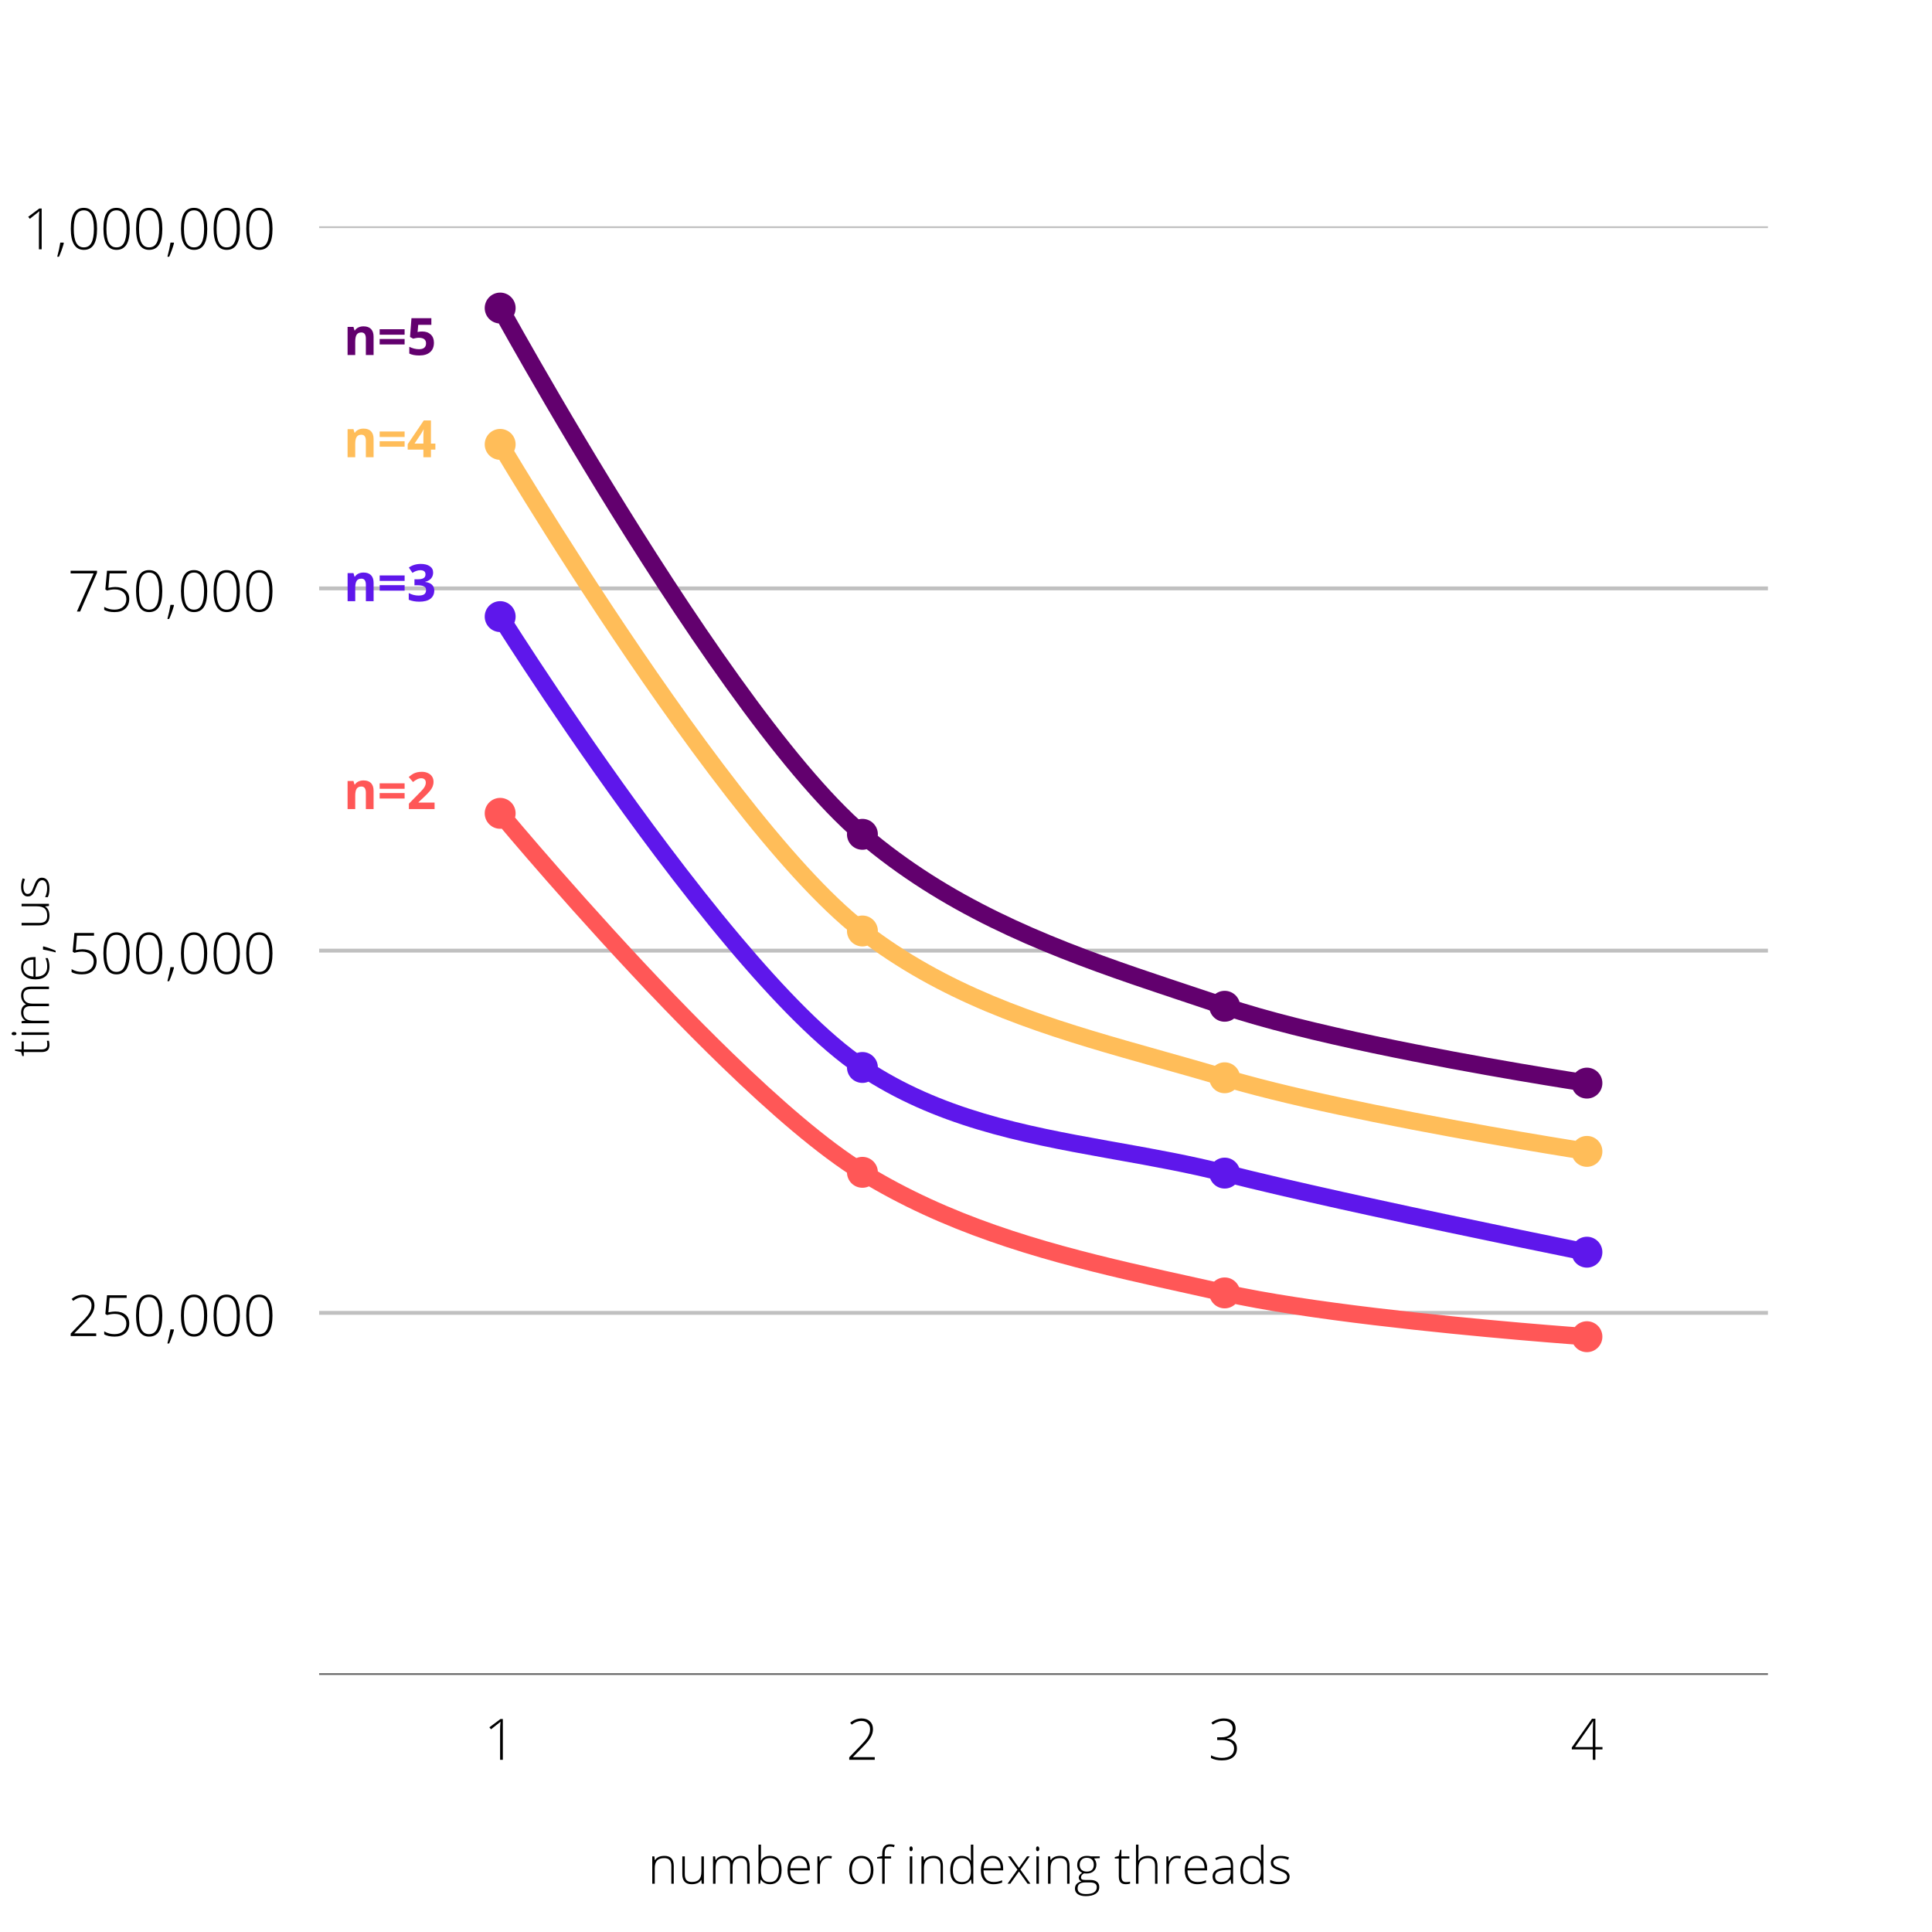 <svg xmlns="http://www.w3.org/2000/svg" xmlns:xlink="http://www.w3.org/1999/xlink" width="500" zoomAndPan="magnify" viewBox="0 0 375 375" height="500" preserveAspectRatio="xMidYMid meet" version="1.0"><defs><filter x="0%" y="0%" width="100%" height="100%" id="id1"><feColorMatrix values="0 0 0 0 1 0 0 0 0 1 0 0 0 0 1 0 0 0 1 0" color-interpolation-filters="sRGB"/></filter><g/><clipPath id="id2"><path d="M 61.926 43.891 L 343.176 43.891 L 343.176 45 L 61.926 45 Z M 61.926 43.891 " clip-rule="nonzero"/></clipPath><mask id="id3"><g filter="url(#id1)"><rect x="-37.5" width="450" fill="#000000" y="-37.5" height="450" fill-opacity="0.247"/></g></mask><clipPath id="id4"><path d="M 0.926 0.891 L 282.176 0.891 L 282.176 1.641 L 0.926 1.641 Z M 0.926 0.891 " clip-rule="nonzero"/></clipPath><clipPath id="id5"><rect x="0" width="283" y="0" height="2"/></clipPath><clipPath id="id6"><path d="M 61.926 113 L 343.176 113 L 343.176 116 L 61.926 116 Z M 61.926 113 " clip-rule="nonzero"/></clipPath><mask id="id7"><g filter="url(#id1)"><rect x="-37.5" width="450" fill="#000000" y="-37.5" height="450" fill-opacity="0.247"/></g></mask><clipPath id="id8"><path d="M 0.926 0.52 L 282.176 0.52 L 282.176 2 L 0.926 2 Z M 0.926 0.52 " clip-rule="nonzero"/></clipPath><clipPath id="id9"><rect x="0" width="283" y="0" height="3"/></clipPath><clipPath id="id10"><path d="M 61.926 184 L 343.176 184 L 343.176 186 L 61.926 186 Z M 61.926 184 " clip-rule="nonzero"/></clipPath><mask id="id11"><g filter="url(#id1)"><rect x="-37.5" width="450" fill="#000000" y="-37.5" height="450" fill-opacity="0.247"/></g></mask><clipPath id="id12"><path d="M 0.926 0.078 L 282.176 0.078 L 282.176 1 L 0.926 1 Z M 0.926 0.078 " clip-rule="nonzero"/></clipPath><clipPath id="id13"><rect x="0" width="283" y="0" height="2"/></clipPath><clipPath id="id14"><path d="M 61.926 253 L 343.176 253 L 343.176 256 L 61.926 256 Z M 61.926 253 " clip-rule="nonzero"/></clipPath><mask id="id15"><g filter="url(#id1)"><rect x="-37.5" width="450" fill="#000000" y="-37.5" height="450" fill-opacity="0.247"/></g></mask><clipPath id="id16"><path d="M 0.926 1 L 282.176 1 L 282.176 2.602 L 0.926 2.602 Z M 0.926 1 " clip-rule="nonzero"/></clipPath><clipPath id="id17"><rect x="0" width="283" y="0" height="3"/></clipPath><clipPath id="id18"><path d="M 61.926 324 L 343.176 324 L 343.176 325.141 L 61.926 325.141 Z M 61.926 324 " clip-rule="nonzero"/></clipPath><mask id="id19"><g filter="url(#id1)"><rect x="-37.5" width="450" fill="#000000" y="-37.5" height="450" fill-opacity="0.6"/></g></mask><clipPath id="id20"><path d="M 0.926 0.238 L 282.176 0.238 L 282.176 1.141 L 0.926 1.141 Z M 0.926 0.238 " clip-rule="nonzero"/></clipPath><clipPath id="id21"><rect x="0" width="283" y="0" height="2"/></clipPath><clipPath id="id22"><path d="M 0 306.09 L 59.25 306.09 L 59.25 369.09 L 0 369.09 Z M 0 306.09 " clip-rule="nonzero"/></clipPath></defs><rect x="-37.5" width="450" fill="#ffffff" y="-37.5" height="450" fill-opacity="1"/><rect x="-37.5" width="450" fill="#ffffff" y="-37.5" height="450" fill-opacity="1"/><rect x="-37.5" width="450" fill="#ffffff" y="-37.5" height="450" fill-opacity="1"/><rect x="-37.5" width="450" fill="#ffffff" y="-37.5" height="450" fill-opacity="1"/><g fill="#000000" fill-opacity="1"><g transform="translate(93.913, 341.58)"><g><path d="M 3.688 0 L 3.156 0 L 3.156 -5.766 C 3.156 -6.285 3.18 -6.832 3.234 -7.406 C 3.172 -7.344 3.109 -7.285 3.047 -7.234 C 2.992 -7.191 2.441 -6.754 1.391 -5.922 L 1.078 -6.312 L 3.234 -7.922 L 3.688 -7.922 Z M 3.688 0 "/></g></g></g><g fill="#000000" fill-opacity="1"><g transform="translate(164.226, 341.58)"><g><path d="M 5.562 0 L 0.609 0 L 0.609 -0.484 L 2.719 -2.672 C 3.312 -3.285 3.727 -3.754 3.969 -4.078 C 4.207 -4.41 4.379 -4.723 4.484 -5.016 C 4.598 -5.305 4.656 -5.617 4.656 -5.953 C 4.656 -6.422 4.5 -6.801 4.188 -7.094 C 3.883 -7.395 3.484 -7.547 2.984 -7.547 C 2.328 -7.547 1.695 -7.305 1.094 -6.828 L 0.797 -7.203 C 1.453 -7.754 2.188 -8.031 3 -8.031 C 3.688 -8.031 4.227 -7.844 4.625 -7.469 C 5.02 -7.102 5.219 -6.598 5.219 -5.953 C 5.219 -5.43 5.082 -4.926 4.812 -4.438 C 4.551 -3.945 4.066 -3.344 3.359 -2.625 L 1.328 -0.547 L 1.328 -0.516 L 5.562 -0.516 Z M 5.562 0 "/></g></g></g><g fill="#000000" fill-opacity="1"><g transform="translate(234.538, 341.58)"><g><path d="M 5.297 -6.062 C 5.297 -5.562 5.141 -5.145 4.828 -4.812 C 4.523 -4.477 4.113 -4.266 3.594 -4.172 L 3.594 -4.141 C 4.227 -4.055 4.711 -3.852 5.047 -3.531 C 5.379 -3.207 5.547 -2.77 5.547 -2.219 C 5.547 -1.477 5.289 -0.906 4.781 -0.5 C 4.281 -0.094 3.555 0.109 2.609 0.109 C 1.805 0.109 1.109 -0.039 0.516 -0.344 L 0.516 -0.875 C 0.816 -0.719 1.156 -0.594 1.531 -0.5 C 1.906 -0.414 2.258 -0.375 2.594 -0.375 C 3.395 -0.375 3.992 -0.535 4.391 -0.859 C 4.797 -1.18 5 -1.633 5 -2.219 C 5 -2.738 4.789 -3.141 4.375 -3.422 C 3.969 -3.703 3.367 -3.844 2.578 -3.844 L 1.719 -3.844 L 1.719 -4.375 L 2.578 -4.375 C 3.234 -4.375 3.754 -4.531 4.141 -4.844 C 4.523 -5.156 4.719 -5.578 4.719 -6.109 C 4.719 -6.547 4.562 -6.895 4.25 -7.156 C 3.938 -7.426 3.531 -7.562 3.031 -7.562 C 2.633 -7.562 2.273 -7.504 1.953 -7.391 C 1.629 -7.285 1.266 -7.102 0.859 -6.844 L 0.594 -7.203 C 0.895 -7.453 1.258 -7.648 1.688 -7.797 C 2.125 -7.953 2.566 -8.031 3.016 -8.031 C 3.742 -8.031 4.305 -7.859 4.703 -7.516 C 5.098 -7.172 5.297 -6.688 5.297 -6.062 Z M 5.297 -6.062 "/></g></g></g><g fill="#000000" fill-opacity="1"><g transform="translate(304.851, 341.58)"><g><path d="M 6.188 -2.016 L 4.812 -2.016 L 4.812 0 L 4.312 0 L 4.312 -2.016 L 0.234 -2.016 L 0.234 -2.391 L 4.156 -7.969 L 4.812 -7.969 L 4.812 -2.484 L 6.188 -2.484 Z M 4.312 -2.484 L 4.312 -4.75 C 4.312 -5.844 4.332 -6.758 4.375 -7.5 L 4.344 -7.5 C 4.27 -7.363 4.047 -7.023 3.672 -6.484 L 0.875 -2.484 Z M 4.312 -2.484 "/></g></g></g><g clip-path="url(#id2)"><g mask="url(#id3)"><g transform="matrix(1, 0, 0, 1, 61, 43)"><g clip-path="url(#id5)"><g clip-path="url(#id4)"><path fill="#000000" d="M 0.926 0.516 L 282.176 0.516 L 282.176 1.266 L 0.926 1.266 Z M 0.926 0.516 " fill-opacity="1" fill-rule="nonzero"/></g></g></g></g></g><g clip-path="url(#id6)"><g mask="url(#id7)"><g transform="matrix(1, 0, 0, 1, 61, 113)"><g clip-path="url(#id9)"><g clip-path="url(#id8)"><path fill="#000000" d="M 0.926 0.828 L 282.176 0.828 L 282.176 1.578 L 0.926 1.578 Z M 0.926 0.828 " fill-opacity="1" fill-rule="nonzero"/></g></g></g></g></g><g clip-path="url(#id10)"><g mask="url(#id11)"><g transform="matrix(1, 0, 0, 1, 61, 184)"><g clip-path="url(#id13)"><g clip-path="url(#id12)"><path fill="#000000" d="M 0.926 0.141 L 282.176 0.141 L 282.176 0.891 L 0.926 0.891 Z M 0.926 0.141 " fill-opacity="1" fill-rule="nonzero"/></g></g></g></g></g><g clip-path="url(#id14)"><g mask="url(#id15)"><g transform="matrix(1, 0, 0, 1, 61, 253)"><g clip-path="url(#id17)"><g clip-path="url(#id16)"><path fill="#000000" d="M 0.926 1.453 L 282.176 1.453 L 282.176 2.203 L 0.926 2.203 Z M 0.926 1.453 " fill-opacity="1" fill-rule="nonzero"/></g></g></g></g></g><g clip-path="url(#id18)"><g mask="url(#id19)"><g transform="matrix(1, 0, 0, 1, 61, 324)"><g clip-path="url(#id21)"><g clip-path="url(#id20)"><path fill="#000000" d="M 0.926 0.766 L 282.176 0.766 L 282.176 1.516 L 0.926 1.516 Z M 0.926 0.766 " fill-opacity="1" fill-rule="nonzero"/></g></g></g></g></g><g fill="#000000" fill-opacity="1"><g transform="translate(4.399, 48.39)"><g><path d="M 3.688 0 L 3.156 0 L 3.156 -5.766 C 3.156 -6.285 3.18 -6.832 3.234 -7.406 C 3.172 -7.344 3.109 -7.285 3.047 -7.234 C 2.992 -7.191 2.441 -6.754 1.391 -5.922 L 1.078 -6.312 L 3.234 -7.922 L 3.688 -7.922 Z M 3.688 0 "/></g></g></g><g fill="#000000" fill-opacity="1"><g transform="translate(10.733, 48.39)"><g><path d="M 1.594 -1.297 L 1.656 -1.172 C 1.383 -0.211 1.07 0.656 0.719 1.438 L 0.375 1.438 C 0.645 0.438 0.844 -0.473 0.969 -1.297 Z M 1.594 -1.297 "/></g></g></g><g fill="#000000" fill-opacity="1"><g transform="translate(13.118, 48.39)"><g><path d="M 5.719 -3.984 C 5.719 -2.586 5.504 -1.555 5.078 -0.891 C 4.648 -0.223 4.008 0.109 3.156 0.109 C 2.32 0.109 1.691 -0.234 1.266 -0.922 C 0.836 -1.609 0.625 -2.629 0.625 -3.984 C 0.625 -5.359 0.832 -6.379 1.25 -7.047 C 1.664 -7.711 2.301 -8.047 3.156 -8.047 C 3.988 -8.047 4.625 -7.703 5.062 -7.016 C 5.5 -6.328 5.719 -5.316 5.719 -3.984 Z M 1.203 -3.984 C 1.203 -2.754 1.363 -1.844 1.688 -1.25 C 2.008 -0.664 2.5 -0.375 3.156 -0.375 C 3.832 -0.375 4.328 -0.676 4.641 -1.281 C 4.953 -1.895 5.109 -2.797 5.109 -3.984 C 5.109 -5.148 4.953 -6.035 4.641 -6.641 C 4.328 -7.254 3.832 -7.562 3.156 -7.562 C 2.469 -7.562 1.969 -7.254 1.656 -6.641 C 1.352 -6.035 1.203 -5.148 1.203 -3.984 Z M 1.203 -3.984 "/></g></g></g><g fill="#000000" fill-opacity="1"><g transform="translate(19.452, 48.39)"><g><path d="M 5.719 -3.984 C 5.719 -2.586 5.504 -1.555 5.078 -0.891 C 4.648 -0.223 4.008 0.109 3.156 0.109 C 2.32 0.109 1.691 -0.234 1.266 -0.922 C 0.836 -1.609 0.625 -2.629 0.625 -3.984 C 0.625 -5.359 0.832 -6.379 1.25 -7.047 C 1.664 -7.711 2.301 -8.047 3.156 -8.047 C 3.988 -8.047 4.625 -7.703 5.062 -7.016 C 5.5 -6.328 5.719 -5.316 5.719 -3.984 Z M 1.203 -3.984 C 1.203 -2.754 1.363 -1.844 1.688 -1.25 C 2.008 -0.664 2.5 -0.375 3.156 -0.375 C 3.832 -0.375 4.328 -0.676 4.641 -1.281 C 4.953 -1.895 5.109 -2.797 5.109 -3.984 C 5.109 -5.148 4.953 -6.035 4.641 -6.641 C 4.328 -7.254 3.832 -7.562 3.156 -7.562 C 2.469 -7.562 1.969 -7.254 1.656 -6.641 C 1.352 -6.035 1.203 -5.148 1.203 -3.984 Z M 1.203 -3.984 "/></g></g></g><g fill="#000000" fill-opacity="1"><g transform="translate(25.787, 48.39)"><g><path d="M 5.719 -3.984 C 5.719 -2.586 5.504 -1.555 5.078 -0.891 C 4.648 -0.223 4.008 0.109 3.156 0.109 C 2.32 0.109 1.691 -0.234 1.266 -0.922 C 0.836 -1.609 0.625 -2.629 0.625 -3.984 C 0.625 -5.359 0.832 -6.379 1.25 -7.047 C 1.664 -7.711 2.301 -8.047 3.156 -8.047 C 3.988 -8.047 4.625 -7.703 5.062 -7.016 C 5.5 -6.328 5.719 -5.316 5.719 -3.984 Z M 1.203 -3.984 C 1.203 -2.754 1.363 -1.844 1.688 -1.25 C 2.008 -0.664 2.5 -0.375 3.156 -0.375 C 3.832 -0.375 4.328 -0.676 4.641 -1.281 C 4.953 -1.895 5.109 -2.797 5.109 -3.984 C 5.109 -5.148 4.953 -6.035 4.641 -6.641 C 4.328 -7.254 3.832 -7.562 3.156 -7.562 C 2.469 -7.562 1.969 -7.254 1.656 -6.641 C 1.352 -6.035 1.203 -5.148 1.203 -3.984 Z M 1.203 -3.984 "/></g></g></g><g fill="#000000" fill-opacity="1"><g transform="translate(32.121, 48.39)"><g><path d="M 1.594 -1.297 L 1.656 -1.172 C 1.383 -0.211 1.07 0.656 0.719 1.438 L 0.375 1.438 C 0.645 0.438 0.844 -0.473 0.969 -1.297 Z M 1.594 -1.297 "/></g></g></g><g fill="#000000" fill-opacity="1"><g transform="translate(34.506, 48.39)"><g><path d="M 5.719 -3.984 C 5.719 -2.586 5.504 -1.555 5.078 -0.891 C 4.648 -0.223 4.008 0.109 3.156 0.109 C 2.32 0.109 1.691 -0.234 1.266 -0.922 C 0.836 -1.609 0.625 -2.629 0.625 -3.984 C 0.625 -5.359 0.832 -6.379 1.25 -7.047 C 1.664 -7.711 2.301 -8.047 3.156 -8.047 C 3.988 -8.047 4.625 -7.703 5.062 -7.016 C 5.5 -6.328 5.719 -5.316 5.719 -3.984 Z M 1.203 -3.984 C 1.203 -2.754 1.363 -1.844 1.688 -1.25 C 2.008 -0.664 2.5 -0.375 3.156 -0.375 C 3.832 -0.375 4.328 -0.676 4.641 -1.281 C 4.953 -1.895 5.109 -2.797 5.109 -3.984 C 5.109 -5.148 4.953 -6.035 4.641 -6.641 C 4.328 -7.254 3.832 -7.562 3.156 -7.562 C 2.469 -7.562 1.969 -7.254 1.656 -6.641 C 1.352 -6.035 1.203 -5.148 1.203 -3.984 Z M 1.203 -3.984 "/></g></g></g><g fill="#000000" fill-opacity="1"><g transform="translate(40.84, 48.39)"><g><path d="M 5.719 -3.984 C 5.719 -2.586 5.504 -1.555 5.078 -0.891 C 4.648 -0.223 4.008 0.109 3.156 0.109 C 2.32 0.109 1.691 -0.234 1.266 -0.922 C 0.836 -1.609 0.625 -2.629 0.625 -3.984 C 0.625 -5.359 0.832 -6.379 1.25 -7.047 C 1.664 -7.711 2.301 -8.047 3.156 -8.047 C 3.988 -8.047 4.625 -7.703 5.062 -7.016 C 5.5 -6.328 5.719 -5.316 5.719 -3.984 Z M 1.203 -3.984 C 1.203 -2.754 1.363 -1.844 1.688 -1.25 C 2.008 -0.664 2.5 -0.375 3.156 -0.375 C 3.832 -0.375 4.328 -0.676 4.641 -1.281 C 4.953 -1.895 5.109 -2.797 5.109 -3.984 C 5.109 -5.148 4.953 -6.035 4.641 -6.641 C 4.328 -7.254 3.832 -7.562 3.156 -7.562 C 2.469 -7.562 1.969 -7.254 1.656 -6.641 C 1.352 -6.035 1.203 -5.148 1.203 -3.984 Z M 1.203 -3.984 "/></g></g></g><g fill="#000000" fill-opacity="1"><g transform="translate(47.175, 48.39)"><g><path d="M 5.719 -3.984 C 5.719 -2.586 5.504 -1.555 5.078 -0.891 C 4.648 -0.223 4.008 0.109 3.156 0.109 C 2.32 0.109 1.691 -0.234 1.266 -0.922 C 0.836 -1.609 0.625 -2.629 0.625 -3.984 C 0.625 -5.359 0.832 -6.379 1.25 -7.047 C 1.664 -7.711 2.301 -8.047 3.156 -8.047 C 3.988 -8.047 4.625 -7.703 5.062 -7.016 C 5.5 -6.328 5.719 -5.316 5.719 -3.984 Z M 1.203 -3.984 C 1.203 -2.754 1.363 -1.844 1.688 -1.25 C 2.008 -0.664 2.5 -0.375 3.156 -0.375 C 3.832 -0.375 4.328 -0.676 4.641 -1.281 C 4.953 -1.895 5.109 -2.797 5.109 -3.984 C 5.109 -5.148 4.953 -6.035 4.641 -6.641 C 4.328 -7.254 3.832 -7.562 3.156 -7.562 C 2.469 -7.562 1.969 -7.254 1.656 -6.641 C 1.352 -6.035 1.203 -5.148 1.203 -3.984 Z M 1.203 -3.984 "/></g></g></g><g fill="#000000" fill-opacity="1"><g transform="translate(53.5, 48.39)"><g/></g></g><g fill="#000000" fill-opacity="1"><g transform="translate(13.112, 118.702)"><g><path d="M 1.812 0 L 5.062 -7.406 L 0.594 -7.406 L 0.594 -7.922 L 5.719 -7.922 L 5.719 -7.531 L 2.438 0 Z M 1.812 0 "/></g></g></g><g fill="#000000" fill-opacity="1"><g transform="translate(19.446, 118.702)"><g><path d="M 2.906 -4.766 C 3.75 -4.766 4.414 -4.555 4.906 -4.141 C 5.395 -3.734 5.641 -3.176 5.641 -2.469 C 5.641 -1.656 5.383 -1.02 4.875 -0.562 C 4.363 -0.113 3.664 0.109 2.781 0.109 C 2.383 0.109 2.008 0.07 1.656 0 C 1.301 -0.082 1.008 -0.195 0.781 -0.344 L 0.781 -0.906 C 1.164 -0.695 1.508 -0.555 1.812 -0.484 C 2.113 -0.41 2.438 -0.375 2.781 -0.375 C 3.477 -0.375 4.035 -0.555 4.453 -0.922 C 4.867 -1.285 5.078 -1.781 5.078 -2.406 C 5.078 -2.988 4.875 -3.445 4.469 -3.781 C 4.062 -4.125 3.508 -4.297 2.812 -4.297 C 2.344 -4.297 1.848 -4.223 1.328 -4.078 L 1 -4.297 L 1.328 -7.922 L 5.141 -7.922 L 5.141 -7.406 L 1.828 -7.406 L 1.594 -4.609 C 2.156 -4.711 2.594 -4.766 2.906 -4.766 Z M 2.906 -4.766 "/></g></g></g><g fill="#000000" fill-opacity="1"><g transform="translate(25.781, 118.702)"><g><path d="M 5.719 -3.984 C 5.719 -2.586 5.504 -1.555 5.078 -0.891 C 4.648 -0.223 4.008 0.109 3.156 0.109 C 2.32 0.109 1.691 -0.234 1.266 -0.922 C 0.836 -1.609 0.625 -2.629 0.625 -3.984 C 0.625 -5.359 0.832 -6.379 1.25 -7.047 C 1.664 -7.711 2.301 -8.047 3.156 -8.047 C 3.988 -8.047 4.625 -7.703 5.062 -7.016 C 5.5 -6.328 5.719 -5.316 5.719 -3.984 Z M 1.203 -3.984 C 1.203 -2.754 1.363 -1.844 1.688 -1.25 C 2.008 -0.664 2.5 -0.375 3.156 -0.375 C 3.832 -0.375 4.328 -0.676 4.641 -1.281 C 4.953 -1.895 5.109 -2.797 5.109 -3.984 C 5.109 -5.148 4.953 -6.035 4.641 -6.641 C 4.328 -7.254 3.832 -7.562 3.156 -7.562 C 2.469 -7.562 1.969 -7.254 1.656 -6.641 C 1.352 -6.035 1.203 -5.148 1.203 -3.984 Z M 1.203 -3.984 "/></g></g></g><g fill="#000000" fill-opacity="1"><g transform="translate(32.115, 118.702)"><g><path d="M 1.594 -1.297 L 1.656 -1.172 C 1.383 -0.211 1.07 0.656 0.719 1.438 L 0.375 1.438 C 0.645 0.438 0.844 -0.473 0.969 -1.297 Z M 1.594 -1.297 "/></g></g></g><g fill="#000000" fill-opacity="1"><g transform="translate(34.5, 118.702)"><g><path d="M 5.719 -3.984 C 5.719 -2.586 5.504 -1.555 5.078 -0.891 C 4.648 -0.223 4.008 0.109 3.156 0.109 C 2.32 0.109 1.691 -0.234 1.266 -0.922 C 0.836 -1.609 0.625 -2.629 0.625 -3.984 C 0.625 -5.359 0.832 -6.379 1.25 -7.047 C 1.664 -7.711 2.301 -8.047 3.156 -8.047 C 3.988 -8.047 4.625 -7.703 5.062 -7.016 C 5.5 -6.328 5.719 -5.316 5.719 -3.984 Z M 1.203 -3.984 C 1.203 -2.754 1.363 -1.844 1.688 -1.25 C 2.008 -0.664 2.5 -0.375 3.156 -0.375 C 3.832 -0.375 4.328 -0.676 4.641 -1.281 C 4.953 -1.895 5.109 -2.797 5.109 -3.984 C 5.109 -5.148 4.953 -6.035 4.641 -6.641 C 4.328 -7.254 3.832 -7.562 3.156 -7.562 C 2.469 -7.562 1.969 -7.254 1.656 -6.641 C 1.352 -6.035 1.203 -5.148 1.203 -3.984 Z M 1.203 -3.984 "/></g></g></g><g fill="#000000" fill-opacity="1"><g transform="translate(40.834, 118.702)"><g><path d="M 5.719 -3.984 C 5.719 -2.586 5.504 -1.555 5.078 -0.891 C 4.648 -0.223 4.008 0.109 3.156 0.109 C 2.32 0.109 1.691 -0.234 1.266 -0.922 C 0.836 -1.609 0.625 -2.629 0.625 -3.984 C 0.625 -5.359 0.832 -6.379 1.25 -7.047 C 1.664 -7.711 2.301 -8.047 3.156 -8.047 C 3.988 -8.047 4.625 -7.703 5.062 -7.016 C 5.5 -6.328 5.719 -5.316 5.719 -3.984 Z M 1.203 -3.984 C 1.203 -2.754 1.363 -1.844 1.688 -1.25 C 2.008 -0.664 2.5 -0.375 3.156 -0.375 C 3.832 -0.375 4.328 -0.676 4.641 -1.281 C 4.953 -1.895 5.109 -2.797 5.109 -3.984 C 5.109 -5.148 4.953 -6.035 4.641 -6.641 C 4.328 -7.254 3.832 -7.562 3.156 -7.562 C 2.469 -7.562 1.969 -7.254 1.656 -6.641 C 1.352 -6.035 1.203 -5.148 1.203 -3.984 Z M 1.203 -3.984 "/></g></g></g><g fill="#000000" fill-opacity="1"><g transform="translate(47.169, 118.702)"><g><path d="M 5.719 -3.984 C 5.719 -2.586 5.504 -1.555 5.078 -0.891 C 4.648 -0.223 4.008 0.109 3.156 0.109 C 2.32 0.109 1.691 -0.234 1.266 -0.922 C 0.836 -1.609 0.625 -2.629 0.625 -3.984 C 0.625 -5.359 0.832 -6.379 1.25 -7.047 C 1.664 -7.711 2.301 -8.047 3.156 -8.047 C 3.988 -8.047 4.625 -7.703 5.062 -7.016 C 5.5 -6.328 5.719 -5.316 5.719 -3.984 Z M 1.203 -3.984 C 1.203 -2.754 1.363 -1.844 1.688 -1.25 C 2.008 -0.664 2.5 -0.375 3.156 -0.375 C 3.832 -0.375 4.328 -0.676 4.641 -1.281 C 4.953 -1.895 5.109 -2.797 5.109 -3.984 C 5.109 -5.148 4.953 -6.035 4.641 -6.641 C 4.328 -7.254 3.832 -7.562 3.156 -7.562 C 2.469 -7.562 1.969 -7.254 1.656 -6.641 C 1.352 -6.035 1.203 -5.148 1.203 -3.984 Z M 1.203 -3.984 "/></g></g></g><g fill="#000000" fill-opacity="1"><g transform="translate(53.494, 118.702)"><g/></g></g><g fill="#000000" fill-opacity="1"><g transform="translate(13.112, 189.015)"><g><path d="M 2.906 -4.766 C 3.75 -4.766 4.414 -4.555 4.906 -4.141 C 5.395 -3.734 5.641 -3.176 5.641 -2.469 C 5.641 -1.656 5.383 -1.02 4.875 -0.562 C 4.363 -0.113 3.664 0.109 2.781 0.109 C 2.383 0.109 2.008 0.07 1.656 0 C 1.301 -0.082 1.008 -0.195 0.781 -0.344 L 0.781 -0.906 C 1.164 -0.695 1.508 -0.555 1.812 -0.484 C 2.113 -0.41 2.438 -0.375 2.781 -0.375 C 3.477 -0.375 4.035 -0.555 4.453 -0.922 C 4.867 -1.285 5.078 -1.781 5.078 -2.406 C 5.078 -2.988 4.875 -3.445 4.469 -3.781 C 4.062 -4.125 3.508 -4.297 2.812 -4.297 C 2.344 -4.297 1.848 -4.223 1.328 -4.078 L 1 -4.297 L 1.328 -7.922 L 5.141 -7.922 L 5.141 -7.406 L 1.828 -7.406 L 1.594 -4.609 C 2.156 -4.711 2.594 -4.766 2.906 -4.766 Z M 2.906 -4.766 "/></g></g></g><g fill="#000000" fill-opacity="1"><g transform="translate(19.446, 189.015)"><g><path d="M 5.719 -3.984 C 5.719 -2.586 5.504 -1.555 5.078 -0.891 C 4.648 -0.223 4.008 0.109 3.156 0.109 C 2.32 0.109 1.691 -0.234 1.266 -0.922 C 0.836 -1.609 0.625 -2.629 0.625 -3.984 C 0.625 -5.359 0.832 -6.379 1.25 -7.047 C 1.664 -7.711 2.301 -8.047 3.156 -8.047 C 3.988 -8.047 4.625 -7.703 5.062 -7.016 C 5.5 -6.328 5.719 -5.316 5.719 -3.984 Z M 1.203 -3.984 C 1.203 -2.754 1.363 -1.844 1.688 -1.25 C 2.008 -0.664 2.5 -0.375 3.156 -0.375 C 3.832 -0.375 4.328 -0.676 4.641 -1.281 C 4.953 -1.895 5.109 -2.797 5.109 -3.984 C 5.109 -5.148 4.953 -6.035 4.641 -6.641 C 4.328 -7.254 3.832 -7.562 3.156 -7.562 C 2.469 -7.562 1.969 -7.254 1.656 -6.641 C 1.352 -6.035 1.203 -5.148 1.203 -3.984 Z M 1.203 -3.984 "/></g></g></g><g fill="#000000" fill-opacity="1"><g transform="translate(25.781, 189.015)"><g><path d="M 5.719 -3.984 C 5.719 -2.586 5.504 -1.555 5.078 -0.891 C 4.648 -0.223 4.008 0.109 3.156 0.109 C 2.32 0.109 1.691 -0.234 1.266 -0.922 C 0.836 -1.609 0.625 -2.629 0.625 -3.984 C 0.625 -5.359 0.832 -6.379 1.25 -7.047 C 1.664 -7.711 2.301 -8.047 3.156 -8.047 C 3.988 -8.047 4.625 -7.703 5.062 -7.016 C 5.5 -6.328 5.719 -5.316 5.719 -3.984 Z M 1.203 -3.984 C 1.203 -2.754 1.363 -1.844 1.688 -1.25 C 2.008 -0.664 2.5 -0.375 3.156 -0.375 C 3.832 -0.375 4.328 -0.676 4.641 -1.281 C 4.953 -1.895 5.109 -2.797 5.109 -3.984 C 5.109 -5.148 4.953 -6.035 4.641 -6.641 C 4.328 -7.254 3.832 -7.562 3.156 -7.562 C 2.469 -7.562 1.969 -7.254 1.656 -6.641 C 1.352 -6.035 1.203 -5.148 1.203 -3.984 Z M 1.203 -3.984 "/></g></g></g><g fill="#000000" fill-opacity="1"><g transform="translate(32.115, 189.015)"><g><path d="M 1.594 -1.297 L 1.656 -1.172 C 1.383 -0.211 1.07 0.656 0.719 1.438 L 0.375 1.438 C 0.645 0.438 0.844 -0.473 0.969 -1.297 Z M 1.594 -1.297 "/></g></g></g><g fill="#000000" fill-opacity="1"><g transform="translate(34.5, 189.015)"><g><path d="M 5.719 -3.984 C 5.719 -2.586 5.504 -1.555 5.078 -0.891 C 4.648 -0.223 4.008 0.109 3.156 0.109 C 2.32 0.109 1.691 -0.234 1.266 -0.922 C 0.836 -1.609 0.625 -2.629 0.625 -3.984 C 0.625 -5.359 0.832 -6.379 1.25 -7.047 C 1.664 -7.711 2.301 -8.047 3.156 -8.047 C 3.988 -8.047 4.625 -7.703 5.062 -7.016 C 5.5 -6.328 5.719 -5.316 5.719 -3.984 Z M 1.203 -3.984 C 1.203 -2.754 1.363 -1.844 1.688 -1.25 C 2.008 -0.664 2.5 -0.375 3.156 -0.375 C 3.832 -0.375 4.328 -0.676 4.641 -1.281 C 4.953 -1.895 5.109 -2.797 5.109 -3.984 C 5.109 -5.148 4.953 -6.035 4.641 -6.641 C 4.328 -7.254 3.832 -7.562 3.156 -7.562 C 2.469 -7.562 1.969 -7.254 1.656 -6.641 C 1.352 -6.035 1.203 -5.148 1.203 -3.984 Z M 1.203 -3.984 "/></g></g></g><g fill="#000000" fill-opacity="1"><g transform="translate(40.834, 189.015)"><g><path d="M 5.719 -3.984 C 5.719 -2.586 5.504 -1.555 5.078 -0.891 C 4.648 -0.223 4.008 0.109 3.156 0.109 C 2.32 0.109 1.691 -0.234 1.266 -0.922 C 0.836 -1.609 0.625 -2.629 0.625 -3.984 C 0.625 -5.359 0.832 -6.379 1.25 -7.047 C 1.664 -7.711 2.301 -8.047 3.156 -8.047 C 3.988 -8.047 4.625 -7.703 5.062 -7.016 C 5.5 -6.328 5.719 -5.316 5.719 -3.984 Z M 1.203 -3.984 C 1.203 -2.754 1.363 -1.844 1.688 -1.25 C 2.008 -0.664 2.5 -0.375 3.156 -0.375 C 3.832 -0.375 4.328 -0.676 4.641 -1.281 C 4.953 -1.895 5.109 -2.797 5.109 -3.984 C 5.109 -5.148 4.953 -6.035 4.641 -6.641 C 4.328 -7.254 3.832 -7.562 3.156 -7.562 C 2.469 -7.562 1.969 -7.254 1.656 -6.641 C 1.352 -6.035 1.203 -5.148 1.203 -3.984 Z M 1.203 -3.984 "/></g></g></g><g fill="#000000" fill-opacity="1"><g transform="translate(47.169, 189.015)"><g><path d="M 5.719 -3.984 C 5.719 -2.586 5.504 -1.555 5.078 -0.891 C 4.648 -0.223 4.008 0.109 3.156 0.109 C 2.32 0.109 1.691 -0.234 1.266 -0.922 C 0.836 -1.609 0.625 -2.629 0.625 -3.984 C 0.625 -5.359 0.832 -6.379 1.25 -7.047 C 1.664 -7.711 2.301 -8.047 3.156 -8.047 C 3.988 -8.047 4.625 -7.703 5.062 -7.016 C 5.5 -6.328 5.719 -5.316 5.719 -3.984 Z M 1.203 -3.984 C 1.203 -2.754 1.363 -1.844 1.688 -1.25 C 2.008 -0.664 2.5 -0.375 3.156 -0.375 C 3.832 -0.375 4.328 -0.676 4.641 -1.281 C 4.953 -1.895 5.109 -2.797 5.109 -3.984 C 5.109 -5.148 4.953 -6.035 4.641 -6.641 C 4.328 -7.254 3.832 -7.562 3.156 -7.562 C 2.469 -7.562 1.969 -7.254 1.656 -6.641 C 1.352 -6.035 1.203 -5.148 1.203 -3.984 Z M 1.203 -3.984 "/></g></g></g><g fill="#000000" fill-opacity="1"><g transform="translate(53.494, 189.015)"><g/></g></g><g fill="#000000" fill-opacity="1"><g transform="translate(13.112, 259.327)"><g><path d="M 5.562 0 L 0.609 0 L 0.609 -0.484 L 2.719 -2.672 C 3.312 -3.285 3.727 -3.754 3.969 -4.078 C 4.207 -4.41 4.379 -4.723 4.484 -5.016 C 4.598 -5.305 4.656 -5.617 4.656 -5.953 C 4.656 -6.422 4.5 -6.801 4.188 -7.094 C 3.883 -7.395 3.484 -7.547 2.984 -7.547 C 2.328 -7.547 1.695 -7.305 1.094 -6.828 L 0.797 -7.203 C 1.453 -7.754 2.188 -8.031 3 -8.031 C 3.688 -8.031 4.227 -7.844 4.625 -7.469 C 5.02 -7.102 5.219 -6.598 5.219 -5.953 C 5.219 -5.43 5.082 -4.926 4.812 -4.438 C 4.551 -3.945 4.066 -3.344 3.359 -2.625 L 1.328 -0.547 L 1.328 -0.516 L 5.562 -0.516 Z M 5.562 0 "/></g></g></g><g fill="#000000" fill-opacity="1"><g transform="translate(19.446, 259.327)"><g><path d="M 2.906 -4.766 C 3.75 -4.766 4.414 -4.555 4.906 -4.141 C 5.395 -3.734 5.641 -3.176 5.641 -2.469 C 5.641 -1.656 5.383 -1.02 4.875 -0.562 C 4.363 -0.113 3.664 0.109 2.781 0.109 C 2.383 0.109 2.008 0.07 1.656 0 C 1.301 -0.082 1.008 -0.195 0.781 -0.344 L 0.781 -0.906 C 1.164 -0.695 1.508 -0.555 1.812 -0.484 C 2.113 -0.41 2.438 -0.375 2.781 -0.375 C 3.477 -0.375 4.035 -0.555 4.453 -0.922 C 4.867 -1.285 5.078 -1.781 5.078 -2.406 C 5.078 -2.988 4.875 -3.445 4.469 -3.781 C 4.062 -4.125 3.508 -4.297 2.812 -4.297 C 2.344 -4.297 1.848 -4.223 1.328 -4.078 L 1 -4.297 L 1.328 -7.922 L 5.141 -7.922 L 5.141 -7.406 L 1.828 -7.406 L 1.594 -4.609 C 2.156 -4.711 2.594 -4.766 2.906 -4.766 Z M 2.906 -4.766 "/></g></g></g><g fill="#000000" fill-opacity="1"><g transform="translate(25.781, 259.327)"><g><path d="M 5.719 -3.984 C 5.719 -2.586 5.504 -1.555 5.078 -0.891 C 4.648 -0.223 4.008 0.109 3.156 0.109 C 2.32 0.109 1.691 -0.234 1.266 -0.922 C 0.836 -1.609 0.625 -2.629 0.625 -3.984 C 0.625 -5.359 0.832 -6.379 1.25 -7.047 C 1.664 -7.711 2.301 -8.047 3.156 -8.047 C 3.988 -8.047 4.625 -7.703 5.062 -7.016 C 5.5 -6.328 5.719 -5.316 5.719 -3.984 Z M 1.203 -3.984 C 1.203 -2.754 1.363 -1.844 1.688 -1.25 C 2.008 -0.664 2.5 -0.375 3.156 -0.375 C 3.832 -0.375 4.328 -0.676 4.641 -1.281 C 4.953 -1.895 5.109 -2.797 5.109 -3.984 C 5.109 -5.148 4.953 -6.035 4.641 -6.641 C 4.328 -7.254 3.832 -7.562 3.156 -7.562 C 2.469 -7.562 1.969 -7.254 1.656 -6.641 C 1.352 -6.035 1.203 -5.148 1.203 -3.984 Z M 1.203 -3.984 "/></g></g></g><g fill="#000000" fill-opacity="1"><g transform="translate(32.115, 259.327)"><g><path d="M 1.594 -1.297 L 1.656 -1.172 C 1.383 -0.211 1.07 0.656 0.719 1.438 L 0.375 1.438 C 0.645 0.438 0.844 -0.473 0.969 -1.297 Z M 1.594 -1.297 "/></g></g></g><g fill="#000000" fill-opacity="1"><g transform="translate(34.5, 259.327)"><g><path d="M 5.719 -3.984 C 5.719 -2.586 5.504 -1.555 5.078 -0.891 C 4.648 -0.223 4.008 0.109 3.156 0.109 C 2.32 0.109 1.691 -0.234 1.266 -0.922 C 0.836 -1.609 0.625 -2.629 0.625 -3.984 C 0.625 -5.359 0.832 -6.379 1.25 -7.047 C 1.664 -7.711 2.301 -8.047 3.156 -8.047 C 3.988 -8.047 4.625 -7.703 5.062 -7.016 C 5.5 -6.328 5.719 -5.316 5.719 -3.984 Z M 1.203 -3.984 C 1.203 -2.754 1.363 -1.844 1.688 -1.25 C 2.008 -0.664 2.5 -0.375 3.156 -0.375 C 3.832 -0.375 4.328 -0.676 4.641 -1.281 C 4.953 -1.895 5.109 -2.797 5.109 -3.984 C 5.109 -5.148 4.953 -6.035 4.641 -6.641 C 4.328 -7.254 3.832 -7.562 3.156 -7.562 C 2.469 -7.562 1.969 -7.254 1.656 -6.641 C 1.352 -6.035 1.203 -5.148 1.203 -3.984 Z M 1.203 -3.984 "/></g></g></g><g fill="#000000" fill-opacity="1"><g transform="translate(40.834, 259.327)"><g><path d="M 5.719 -3.984 C 5.719 -2.586 5.504 -1.555 5.078 -0.891 C 4.648 -0.223 4.008 0.109 3.156 0.109 C 2.32 0.109 1.691 -0.234 1.266 -0.922 C 0.836 -1.609 0.625 -2.629 0.625 -3.984 C 0.625 -5.359 0.832 -6.379 1.25 -7.047 C 1.664 -7.711 2.301 -8.047 3.156 -8.047 C 3.988 -8.047 4.625 -7.703 5.062 -7.016 C 5.5 -6.328 5.719 -5.316 5.719 -3.984 Z M 1.203 -3.984 C 1.203 -2.754 1.363 -1.844 1.688 -1.25 C 2.008 -0.664 2.5 -0.375 3.156 -0.375 C 3.832 -0.375 4.328 -0.676 4.641 -1.281 C 4.953 -1.895 5.109 -2.797 5.109 -3.984 C 5.109 -5.148 4.953 -6.035 4.641 -6.641 C 4.328 -7.254 3.832 -7.562 3.156 -7.562 C 2.469 -7.562 1.969 -7.254 1.656 -6.641 C 1.352 -6.035 1.203 -5.148 1.203 -3.984 Z M 1.203 -3.984 "/></g></g></g><g fill="#000000" fill-opacity="1"><g transform="translate(47.169, 259.327)"><g><path d="M 5.719 -3.984 C 5.719 -2.586 5.504 -1.555 5.078 -0.891 C 4.648 -0.223 4.008 0.109 3.156 0.109 C 2.32 0.109 1.691 -0.234 1.266 -0.922 C 0.836 -1.609 0.625 -2.629 0.625 -3.984 C 0.625 -5.359 0.832 -6.379 1.25 -7.047 C 1.664 -7.711 2.301 -8.047 3.156 -8.047 C 3.988 -8.047 4.625 -7.703 5.062 -7.016 C 5.5 -6.328 5.719 -5.316 5.719 -3.984 Z M 1.203 -3.984 C 1.203 -2.754 1.363 -1.844 1.688 -1.25 C 2.008 -0.664 2.5 -0.375 3.156 -0.375 C 3.832 -0.375 4.328 -0.676 4.641 -1.281 C 4.953 -1.895 5.109 -2.797 5.109 -3.984 C 5.109 -5.148 4.953 -6.035 4.641 -6.641 C 4.328 -7.254 3.832 -7.562 3.156 -7.562 C 2.469 -7.562 1.969 -7.254 1.656 -6.641 C 1.352 -6.035 1.203 -5.148 1.203 -3.984 Z M 1.203 -3.984 "/></g></g></g><g fill="#000000" fill-opacity="1"><g transform="translate(53.494, 259.327)"><g/></g></g><g fill="#000000" fill-opacity="1"><g transform="translate(47.171, 329.64)"><g><path d="M 5.719 -3.984 C 5.719 -2.586 5.504 -1.555 5.078 -0.891 C 4.648 -0.223 4.008 0.109 3.156 0.109 C 2.32 0.109 1.691 -0.234 1.266 -0.922 C 0.836 -1.609 0.625 -2.629 0.625 -3.984 C 0.625 -5.359 0.832 -6.379 1.25 -7.047 C 1.664 -7.711 2.301 -8.047 3.156 -8.047 C 3.988 -8.047 4.625 -7.703 5.062 -7.016 C 5.5 -6.328 5.719 -5.316 5.719 -3.984 Z M 1.203 -3.984 C 1.203 -2.754 1.363 -1.844 1.688 -1.25 C 2.008 -0.664 2.5 -0.375 3.156 -0.375 C 3.832 -0.375 4.328 -0.676 4.641 -1.281 C 4.953 -1.895 5.109 -2.797 5.109 -3.984 C 5.109 -5.148 4.953 -6.035 4.641 -6.641 C 4.328 -7.254 3.832 -7.562 3.156 -7.562 C 2.469 -7.562 1.969 -7.254 1.656 -6.641 C 1.352 -6.035 1.203 -5.148 1.203 -3.984 Z M 1.203 -3.984 "/></g></g></g><g fill="#000000" fill-opacity="1"><g transform="translate(53.499, 329.64)"><g/></g></g><path fill="#ff5757" d="M 100.082 157.867 C 100.082 157.469 100.008 157.09 99.855 156.719 C 99.703 156.352 99.484 156.027 99.203 155.746 C 98.922 155.465 98.598 155.25 98.23 155.098 C 97.863 154.945 97.48 154.867 97.082 154.867 C 96.684 154.867 96.301 154.945 95.934 155.098 C 95.566 155.25 95.242 155.465 94.961 155.746 C 94.68 156.027 94.465 156.352 94.312 156.719 C 94.16 157.09 94.082 157.469 94.082 157.867 C 94.082 158.266 94.16 158.648 94.312 159.016 C 94.465 159.383 94.68 159.707 94.961 159.988 C 95.242 160.27 95.566 160.488 95.934 160.641 C 96.301 160.793 96.684 160.867 97.082 160.867 C 97.48 160.867 97.863 160.793 98.23 160.641 C 98.598 160.488 98.922 160.27 99.203 159.988 C 99.484 159.707 99.703 159.383 99.855 159.016 C 100.008 158.648 100.082 158.266 100.082 157.867 Z M 98.379 156.789 C 96.945 155.066 94.352 157.227 95.785 158.949 C 95.785 158.949 95.809 158.977 95.859 159.035 C 97.004 160.406 111.641 177.918 128.625 195.551 C 132.289 199.359 136.062 203.168 139.836 206.824 C 149.328 216.031 158.812 224.25 166.512 228.984 C 168.422 230.156 170.188 227.281 168.277 226.109 C 160.742 221.477 151.477 213.41 142.184 204.402 C 138.441 200.773 134.695 196.988 131.055 193.211 C 114.156 175.664 99.59 158.238 98.449 156.875 C 98.402 156.816 98.379 156.789 98.379 156.789 " fill-opacity="1" fill-rule="nonzero"/><path fill="#ff5757" d="M 170.395 227.547 C 170.395 227.148 170.32 226.766 170.168 226.398 C 170.016 226.031 169.797 225.707 169.516 225.426 C 169.234 225.145 168.91 224.926 168.543 224.773 C 168.176 224.621 167.793 224.547 167.395 224.547 C 166.996 224.547 166.613 224.621 166.246 224.773 C 165.879 224.926 165.555 225.145 165.273 225.426 C 164.992 225.707 164.777 226.031 164.625 226.398 C 164.473 226.766 164.395 227.148 164.395 227.547 C 164.395 227.945 164.473 228.328 164.625 228.695 C 164.777 229.062 164.992 229.387 165.273 229.668 C 165.555 229.949 165.879 230.168 166.246 230.32 C 166.613 230.469 166.996 230.547 167.395 230.547 C 167.793 230.547 168.176 230.469 168.543 230.32 C 168.91 230.168 169.234 229.949 169.516 229.668 C 169.797 229.387 170.016 229.062 170.168 228.695 C 170.32 228.328 170.395 227.945 170.395 227.547 Z M 168.277 226.109 C 166.371 224.938 164.602 227.812 166.512 228.984 C 182.93 239.074 200.812 244.246 218.707 248.426 C 223.023 249.434 227.34 250.383 231.637 251.332 C 233.543 251.754 235.445 252.172 237.34 252.598 C 239.523 253.09 240.266 249.797 238.078 249.305 C 236.18 248.879 234.273 248.457 232.367 248.035 C 228.082 247.09 223.777 246.141 219.473 245.137 C 201.93 241.043 184.379 236.004 168.277 226.109 " fill-opacity="1" fill-rule="nonzero"/><path fill="#ff5757" d="M 240.707 250.953 C 240.707 250.555 240.633 250.172 240.48 249.805 C 240.328 249.438 240.109 249.113 239.828 248.832 C 239.547 248.551 239.223 248.332 238.855 248.18 C 238.488 248.027 238.105 247.953 237.707 247.953 C 237.309 247.953 236.926 248.027 236.559 248.18 C 236.191 248.332 235.867 248.551 235.586 248.832 C 235.305 249.113 235.09 249.438 234.938 249.805 C 234.785 250.172 234.707 250.555 234.707 250.953 C 234.707 251.352 234.785 251.73 234.938 252.102 C 235.09 252.469 235.305 252.793 235.586 253.074 C 235.867 253.355 236.191 253.57 236.559 253.723 C 236.926 253.875 237.309 253.953 237.707 253.953 C 238.105 253.953 238.488 253.875 238.855 253.723 C 239.223 253.57 239.547 253.355 239.828 253.074 C 240.109 252.793 240.328 252.469 240.48 252.102 C 240.633 251.73 240.707 251.352 240.707 250.953 Z M 238.078 249.305 C 235.891 248.816 235.152 252.109 237.34 252.598 C 245.266 254.379 255.977 255.938 266.664 257.219 C 287.121 259.672 307.492 261.109 307.895 261.137 C 307.898 261.137 307.902 261.137 307.902 261.137 C 310.137 261.293 310.375 257.926 308.137 257.77 C 308.137 257.77 308.137 257.77 308.133 257.77 C 307.73 257.742 287.441 256.312 267.062 253.867 C 256.5 252.602 245.914 251.062 238.078 249.305 M 311.02 259.453 C 311.02 259.055 310.945 258.672 310.793 258.305 C 310.641 257.938 310.422 257.613 310.141 257.332 C 309.859 257.051 309.535 256.836 309.168 256.684 C 308.801 256.531 308.418 256.453 308.02 256.453 C 307.621 256.453 307.238 256.531 306.871 256.684 C 306.504 256.836 306.18 257.051 305.898 257.332 C 305.617 257.613 305.402 257.938 305.25 258.305 C 305.098 258.672 305.02 259.055 305.02 259.453 C 305.02 259.852 305.098 260.234 305.25 260.602 C 305.402 260.969 305.617 261.293 305.898 261.574 C 306.18 261.855 306.504 262.074 306.871 262.227 C 307.238 262.379 307.621 262.453 308.02 262.453 C 308.418 262.453 308.801 262.379 309.168 262.227 C 309.535 262.074 309.859 261.855 310.141 261.574 C 310.422 261.293 310.641 260.969 310.793 260.602 C 310.945 260.234 311.02 259.852 311.02 259.453 Z M 311.02 259.453 " fill-opacity="1" fill-rule="nonzero"/><path fill="#5e17eb" d="M 100.082 119.684 C 100.082 119.285 100.008 118.902 99.855 118.535 C 99.703 118.168 99.484 117.844 99.203 117.562 C 98.922 117.281 98.598 117.062 98.23 116.91 C 97.863 116.758 97.48 116.684 97.082 116.684 C 96.684 116.684 96.301 116.758 95.934 116.91 C 95.566 117.062 95.242 117.281 94.961 117.562 C 94.68 117.844 94.465 118.168 94.312 118.535 C 94.16 118.902 94.082 119.285 94.082 119.684 C 94.082 120.082 94.16 120.461 94.312 120.832 C 94.465 121.199 94.68 121.523 94.961 121.805 C 95.242 122.086 95.566 122.301 95.934 122.453 C 96.301 122.605 96.684 122.684 97.082 122.684 C 97.48 122.684 97.863 122.605 98.23 122.453 C 98.598 122.301 98.922 122.086 99.203 121.805 C 99.484 121.523 99.703 121.199 99.855 120.832 C 100.008 120.461 100.082 120.082 100.082 119.684 Z M 98.512 118.785 C 97.316 116.887 94.461 118.684 95.656 120.582 C 95.656 120.582 95.676 120.617 95.723 120.688 C 96.801 122.402 110.605 144.23 127.109 166.156 C 131.641 172.176 136.375 178.203 141.105 183.824 C 150.02 194.422 158.93 203.57 166.457 208.598 C 168.32 209.844 170.195 207.035 168.332 205.793 C 161.008 200.898 152.359 191.961 143.688 181.652 C 138.996 176.078 134.301 170.098 129.805 164.129 C 113.387 142.312 99.652 120.594 98.578 118.891 C 98.535 118.82 98.512 118.785 98.512 118.785 " fill-opacity="1" fill-rule="nonzero"/><path fill="#5e17eb" d="M 170.395 207.195 C 170.395 206.797 170.32 206.414 170.168 206.047 C 170.016 205.68 169.797 205.355 169.516 205.074 C 169.234 204.793 168.91 204.574 168.543 204.422 C 168.176 204.27 167.793 204.195 167.395 204.195 C 166.996 204.195 166.613 204.27 166.246 204.422 C 165.879 204.574 165.555 204.793 165.273 205.074 C 164.992 205.355 164.777 205.68 164.625 206.047 C 164.473 206.414 164.395 206.797 164.395 207.195 C 164.395 207.594 164.473 207.977 164.625 208.344 C 164.777 208.711 164.992 209.035 165.273 209.316 C 165.555 209.598 165.879 209.812 166.246 209.965 C 166.613 210.117 166.996 210.195 167.395 210.195 C 167.793 210.195 168.176 210.117 168.543 209.965 C 168.91 209.812 169.234 209.598 169.516 209.316 C 169.797 209.035 170.016 208.711 170.168 208.344 C 170.32 207.977 170.395 207.594 170.395 207.195 Z M 168.332 205.793 C 166.469 204.547 164.594 207.352 166.457 208.598 C 181.227 218.461 197.82 221.75 214.441 224.73 C 215.168 224.863 215.891 224.992 216.613 225.121 C 223.566 226.363 230.504 227.605 237.293 229.332 C 239.465 229.887 240.297 226.617 238.125 226.062 C 231.258 224.316 224.238 223.055 217.207 221.797 C 216.484 221.668 215.762 221.539 215.039 221.41 C 198.875 218.512 182.703 215.387 168.332 205.793 " fill-opacity="1" fill-rule="nonzero"/><path fill="#5e17eb" d="M 240.707 227.699 C 240.707 227.301 240.633 226.918 240.48 226.551 C 240.328 226.184 240.109 225.859 239.828 225.578 C 239.547 225.297 239.223 225.078 238.855 224.926 C 238.488 224.773 238.105 224.699 237.707 224.699 C 237.309 224.699 236.926 224.773 236.559 224.926 C 236.191 225.078 235.867 225.297 235.586 225.578 C 235.305 225.859 235.09 226.184 234.938 226.551 C 234.785 226.918 234.707 227.301 234.707 227.699 C 234.707 228.098 234.785 228.48 234.938 228.848 C 235.09 229.215 235.305 229.539 235.586 229.82 C 235.867 230.102 236.191 230.316 236.559 230.469 C 236.926 230.621 237.309 230.699 237.707 230.699 C 238.105 230.699 238.488 230.621 238.855 230.469 C 239.223 230.316 239.547 230.102 239.828 229.82 C 240.109 229.539 240.328 229.215 240.48 228.848 C 240.633 228.48 240.707 228.098 240.707 227.699 Z M 238.125 226.062 C 235.953 225.512 235.121 228.781 237.293 229.332 C 243.605 230.941 251.648 232.805 260.023 234.664 C 261.883 235.078 263.758 235.488 265.637 235.898 C 286.379 240.43 307.266 244.617 307.684 244.703 C 307.688 244.703 307.688 244.703 307.688 244.703 C 309.887 245.145 310.551 241.836 308.352 241.395 C 308.352 241.395 308.352 241.395 308.344 241.395 C 307.93 241.309 287.07 237.129 266.355 232.602 C 264.484 232.191 262.613 231.781 260.758 231.367 C 252.418 229.516 244.41 227.664 238.125 226.062 M 311.02 243.051 C 311.02 242.652 310.945 242.27 310.793 241.902 C 310.641 241.535 310.422 241.211 310.141 240.926 C 309.859 240.645 309.535 240.43 309.168 240.277 C 308.801 240.125 308.418 240.051 308.02 240.051 C 307.621 240.051 307.238 240.125 306.871 240.277 C 306.504 240.43 306.18 240.645 305.898 240.926 C 305.617 241.211 305.402 241.535 305.25 241.902 C 305.098 242.27 305.02 242.652 305.02 243.051 C 305.02 243.445 305.098 243.828 305.25 244.195 C 305.402 244.566 305.617 244.891 305.898 245.172 C 306.18 245.453 306.504 245.668 306.871 245.82 C 307.238 245.973 307.621 246.051 308.02 246.051 C 308.418 246.051 308.801 245.973 309.168 245.82 C 309.535 245.668 309.859 245.453 310.141 245.172 C 310.422 244.891 310.641 244.566 310.793 244.195 C 310.945 243.828 311.02 243.445 311.02 243.051 Z M 311.02 243.051 " fill-opacity="1" fill-rule="nonzero"/><path fill="#ffbd59" d="M 100.082 86.254 C 100.082 85.859 100.008 85.477 99.855 85.109 C 99.703 84.738 99.484 84.414 99.203 84.133 C 98.922 83.852 98.598 83.637 98.23 83.484 C 97.863 83.332 97.48 83.254 97.082 83.254 C 96.684 83.254 96.301 83.332 95.934 83.484 C 95.566 83.637 95.242 83.852 94.961 84.133 C 94.68 84.414 94.465 84.738 94.312 85.109 C 94.16 85.477 94.082 85.859 94.082 86.254 C 94.082 86.652 94.16 87.035 94.312 87.402 C 94.465 87.77 94.68 88.098 94.961 88.379 C 95.242 88.66 95.566 88.875 95.934 89.027 C 96.301 89.18 96.684 89.254 97.082 89.254 C 97.48 89.254 97.863 89.18 98.23 89.027 C 98.598 88.875 98.922 88.66 99.203 88.379 C 99.484 88.098 99.703 87.77 99.855 87.402 C 100.008 87.035 100.082 86.652 100.082 86.254 Z M 98.535 85.395 C 97.391 83.469 94.488 85.188 95.633 87.117 C 95.633 87.117 95.656 87.156 95.699 87.234 C 96.812 89.109 111.062 113.02 127.938 136.965 C 132.184 142.992 136.602 149.023 141.016 154.707 C 149.914 166.164 158.82 176.207 166.363 182.039 C 168.137 183.41 170.199 180.738 168.426 179.367 C 161.055 173.672 152.375 163.832 143.68 152.637 C 139.297 146.996 134.914 141.008 130.695 135.02 C 113.895 111.18 99.711 87.379 98.605 85.512 C 98.559 85.434 98.535 85.395 98.535 85.395 " fill-opacity="1" fill-rule="nonzero"/><path fill="#ffbd59" d="M 170.395 180.703 C 170.395 180.305 170.32 179.922 170.168 179.555 C 170.016 179.188 169.797 178.863 169.516 178.582 C 169.234 178.301 168.91 178.082 168.543 177.93 C 168.176 177.777 167.793 177.703 167.395 177.703 C 166.996 177.703 166.613 177.777 166.246 177.93 C 165.879 178.082 165.555 178.301 165.273 178.582 C 164.992 178.863 164.777 179.188 164.625 179.555 C 164.473 179.922 164.395 180.305 164.395 180.703 C 164.395 181.102 164.473 181.484 164.625 181.852 C 164.777 182.219 164.992 182.543 165.273 182.824 C 165.555 183.105 165.879 183.324 166.246 183.473 C 166.613 183.625 166.996 183.703 167.395 183.703 C 167.793 183.703 168.176 183.625 168.543 183.473 C 168.91 183.324 169.234 183.105 169.516 182.824 C 169.797 182.543 170.016 182.219 170.168 181.852 C 170.32 181.484 170.395 181.102 170.395 180.703 Z M 168.426 179.367 C 166.652 177.996 164.59 180.668 166.363 182.039 C 182.145 194.234 199.957 200.145 217.785 205.254 C 220.203 205.945 222.621 206.625 225.031 207.305 C 229.117 208.449 233.188 209.598 237.223 210.812 C 239.367 211.461 240.34 208.227 238.195 207.582 C 234.145 206.359 230.051 205.207 225.945 204.055 C 223.539 203.379 221.125 202.699 218.715 202.008 C 201.289 197.02 183.855 191.293 168.426 179.367 " fill-opacity="1" fill-rule="nonzero"/><path fill="#ffbd59" d="M 240.707 209.195 C 240.707 208.801 240.633 208.418 240.48 208.051 C 240.328 207.68 240.109 207.355 239.828 207.074 C 239.547 206.793 239.223 206.578 238.855 206.426 C 238.488 206.273 238.105 206.195 237.707 206.195 C 237.309 206.195 236.926 206.273 236.559 206.426 C 236.191 206.578 235.867 206.793 235.586 207.074 C 235.305 207.355 235.09 207.68 234.938 208.051 C 234.785 208.418 234.707 208.801 234.707 209.195 C 234.707 209.594 234.785 209.977 234.938 210.344 C 235.09 210.711 235.305 211.039 235.586 211.32 C 235.867 211.602 236.191 211.816 236.559 211.969 C 236.926 212.121 237.309 212.195 237.707 212.195 C 238.105 212.195 238.488 212.121 238.855 211.969 C 239.223 211.816 239.547 211.602 239.828 211.32 C 240.109 211.039 240.328 210.711 240.48 210.344 C 240.633 209.977 240.707 209.594 240.707 209.195 Z M 238.195 207.582 C 236.051 206.934 235.074 210.168 237.223 210.812 C 238.391 211.164 239.617 211.52 240.898 211.871 C 248.281 213.906 257.398 215.938 266.504 217.777 C 286.961 221.914 307.348 225.086 307.754 225.148 C 307.758 225.152 307.762 225.152 307.762 225.152 C 309.977 225.496 310.492 222.16 308.277 221.816 C 308.277 221.816 308.277 221.816 308.273 221.816 C 307.867 221.754 287.555 218.594 267.172 214.473 C 258.148 212.645 249.113 210.633 241.797 208.617 C 240.543 208.273 239.34 207.926 238.195 207.582 M 311.02 223.484 C 311.02 223.086 310.945 222.703 310.793 222.336 C 310.641 221.969 310.422 221.645 310.141 221.363 C 309.859 221.082 309.535 220.863 309.168 220.711 C 308.801 220.559 308.418 220.484 308.02 220.484 C 307.621 220.484 307.238 220.559 306.871 220.711 C 306.504 220.863 306.18 221.082 305.898 221.363 C 305.617 221.645 305.402 221.969 305.25 222.336 C 305.098 222.703 305.02 223.086 305.02 223.484 C 305.02 223.883 305.098 224.266 305.25 224.633 C 305.402 225 305.617 225.324 305.898 225.605 C 306.18 225.887 306.504 226.102 306.871 226.254 C 307.238 226.406 307.621 226.484 308.02 226.484 C 308.418 226.484 308.801 226.406 309.168 226.254 C 309.535 226.102 309.859 225.887 310.141 225.605 C 310.422 225.324 310.641 225 310.793 224.633 C 310.945 224.266 311.02 223.883 311.02 223.484 Z M 311.02 223.484 " fill-opacity="1" fill-rule="nonzero"/><path fill="#62006e" d="M 100.082 59.793 C 100.082 59.395 100.008 59.012 99.855 58.645 C 99.703 58.277 99.484 57.953 99.203 57.672 C 98.922 57.391 98.598 57.172 98.23 57.02 C 97.863 56.867 97.48 56.793 97.082 56.793 C 96.684 56.793 96.301 56.867 95.934 57.02 C 95.566 57.172 95.242 57.391 94.961 57.672 C 94.68 57.953 94.465 58.277 94.312 58.645 C 94.16 59.012 94.082 59.395 94.082 59.793 C 94.082 60.191 94.16 60.574 94.312 60.941 C 94.465 61.309 94.68 61.633 94.961 61.914 C 95.242 62.195 95.566 62.41 95.934 62.562 C 96.301 62.715 96.684 62.793 97.082 62.793 C 97.48 62.793 97.863 62.715 98.23 62.562 C 98.598 62.41 98.922 62.195 99.203 61.914 C 99.484 61.633 99.703 61.309 99.855 60.941 C 100.008 60.574 100.082 60.191 100.082 59.793 Z M 98.562 58.98 C 97.484 57.016 94.523 58.641 95.605 60.605 C 95.605 60.605 95.629 60.648 95.672 60.73 C 96.781 62.742 110.949 88.398 127.805 114.242 C 132.047 120.746 136.457 127.262 140.875 133.418 C 149.773 145.82 158.699 156.75 166.301 163.227 C 168.008 164.68 170.195 162.109 168.488 160.656 C 161.047 154.316 152.328 143.59 143.617 131.449 C 139.227 125.336 134.844 118.859 130.629 112.398 C 113.848 86.66 99.734 61.109 98.629 59.105 C 98.586 59.023 98.562 58.98 98.562 58.98 " fill-opacity="1" fill-rule="nonzero"/><path fill="#62006e" d="M 170.395 161.941 C 170.395 161.543 170.32 161.16 170.168 160.793 C 170.016 160.426 169.797 160.102 169.516 159.82 C 169.234 159.539 168.91 159.32 168.543 159.168 C 168.176 159.016 167.793 158.941 167.395 158.941 C 166.996 158.941 166.613 159.016 166.246 159.168 C 165.879 159.32 165.555 159.539 165.273 159.82 C 164.992 160.102 164.777 160.426 164.625 160.793 C 164.473 161.16 164.395 161.543 164.395 161.941 C 164.395 162.34 164.473 162.723 164.625 163.09 C 164.777 163.457 164.992 163.781 165.273 164.062 C 165.555 164.344 165.879 164.562 166.246 164.715 C 166.613 164.863 166.996 164.941 167.395 164.941 C 167.793 164.941 168.176 164.863 168.543 164.715 C 168.91 164.562 169.234 164.344 169.516 164.062 C 169.797 163.781 170.016 163.457 170.168 163.09 C 170.32 162.723 170.395 162.34 170.395 161.941 Z M 168.488 160.656 C 166.785 159.203 164.594 161.773 166.301 163.227 C 182.648 177.148 201.211 184.691 219.801 191.086 C 223.676 192.418 227.555 193.703 231.414 194.988 C 233.336 195.629 235.258 196.27 237.168 196.918 C 239.289 197.633 240.371 194.438 238.25 193.719 C 236.332 193.07 234.406 192.43 232.48 191.785 C 228.633 190.504 224.766 189.223 220.898 187.895 C 202.699 181.633 184.496 174.293 168.488 160.656 " fill-opacity="1" fill-rule="nonzero"/><path fill="#62006e" d="M 240.707 195.316 C 240.707 194.918 240.633 194.535 240.48 194.168 C 240.328 193.801 240.109 193.477 239.828 193.195 C 239.547 192.914 239.223 192.699 238.855 192.547 C 238.488 192.395 238.105 192.316 237.707 192.316 C 237.309 192.316 236.926 192.395 236.559 192.547 C 236.191 192.699 235.867 192.914 235.586 193.195 C 235.305 193.477 235.09 193.801 234.938 194.168 C 234.785 194.535 234.707 194.918 234.707 195.316 C 234.707 195.715 234.785 196.098 234.938 196.465 C 235.09 196.832 235.305 197.156 235.586 197.438 C 235.867 197.719 236.191 197.938 236.559 198.09 C 236.926 198.242 237.309 198.316 237.707 198.316 C 238.105 198.316 238.488 198.242 238.855 198.09 C 239.223 197.938 239.547 197.719 239.828 197.438 C 240.109 197.156 240.328 196.832 240.48 196.465 C 240.633 196.098 240.707 195.715 240.707 195.316 Z M 238.25 193.719 C 236.125 193 235.043 196.199 237.168 196.918 C 245.035 199.578 255.734 202.168 266.43 204.422 C 286.898 208.738 307.355 211.836 307.762 211.898 C 307.766 211.898 307.77 211.898 307.77 211.898 C 309.984 212.234 310.488 208.898 308.273 208.562 C 308.273 208.562 308.27 208.562 308.266 208.562 C 307.859 208.5 287.5 205.418 267.129 201.121 C 256.574 198.895 246.012 196.344 238.25 193.719 M 311.02 210.23 C 311.02 209.832 310.945 209.449 310.793 209.082 C 310.641 208.715 310.422 208.391 310.141 208.109 C 309.859 207.828 309.535 207.613 309.168 207.461 C 308.801 207.309 308.418 207.23 308.02 207.23 C 307.621 207.23 307.238 207.309 306.871 207.461 C 306.504 207.613 306.18 207.828 305.898 208.109 C 305.617 208.391 305.402 208.715 305.25 209.082 C 305.098 209.449 305.02 209.832 305.02 210.23 C 305.02 210.629 305.098 211.012 305.25 211.379 C 305.402 211.746 305.617 212.07 305.898 212.352 C 306.18 212.633 306.504 212.852 306.871 213.004 C 307.238 213.156 307.621 213.23 308.02 213.23 C 308.418 213.23 308.801 213.156 309.168 213.004 C 309.535 212.852 309.859 212.633 310.141 212.352 C 310.422 212.07 310.641 211.746 310.793 211.379 C 310.945 211.012 311.02 210.629 311.02 210.23 Z M 311.02 210.23 " fill-opacity="1" fill-rule="nonzero"/><g clip-path="url(#id22)"><path fill="#ffffff" d="M 29.625 306.09 C 13.262 306.09 0 320.191 0 337.59 C 0 354.988 13.262 369.09 29.625 369.09 C 45.988 369.09 59.25 354.988 59.25 337.59 C 59.25 320.191 45.988 306.09 29.625 306.09 " fill-opacity="1" fill-rule="nonzero"/></g><g fill="#000000" fill-opacity="1"><g transform="translate(125.713, 365.632)"><g><path d="M 4.594 0 L 4.594 -3.438 C 4.594 -3.977 4.477 -4.367 4.25 -4.609 C 4.031 -4.848 3.68 -4.969 3.203 -4.969 C 2.566 -4.969 2.102 -4.805 1.812 -4.484 C 1.52 -4.172 1.375 -3.656 1.375 -2.938 L 1.375 0 L 0.891 0 L 0.891 -5.312 L 1.297 -5.312 L 1.391 -4.578 L 1.422 -4.578 C 1.766 -5.129 2.379 -5.406 3.266 -5.406 C 4.461 -5.406 5.062 -4.758 5.062 -3.469 L 5.062 0 Z M 4.594 0 "/></g></g></g><g fill="#000000" fill-opacity="1"><g transform="translate(131.609, 365.632)"><g><path d="M 1.312 -5.312 L 1.312 -1.875 C 1.312 -1.332 1.422 -0.941 1.641 -0.703 C 1.867 -0.461 2.219 -0.344 2.688 -0.344 C 3.32 -0.344 3.785 -0.5 4.078 -0.812 C 4.379 -1.133 4.531 -1.656 4.531 -2.375 L 4.531 -5.312 L 5.016 -5.312 L 5.016 0 L 4.594 0 L 4.516 -0.734 L 4.484 -0.734 C 4.141 -0.18 3.523 0.094 2.641 0.094 C 1.43 0.094 0.828 -0.551 0.828 -1.844 L 0.828 -5.312 Z M 1.312 -5.312 "/></g></g></g><g fill="#000000" fill-opacity="1"><g transform="translate(137.505, 365.632)"><g><path d="M 7.516 0 L 7.516 -3.484 C 7.516 -4.004 7.414 -4.379 7.219 -4.609 C 7.02 -4.848 6.711 -4.969 6.297 -4.969 C 5.742 -4.969 5.336 -4.816 5.078 -4.516 C 4.816 -4.223 4.688 -3.754 4.688 -3.109 L 4.688 0 L 4.203 0 L 4.203 -3.625 C 4.203 -4.52 3.789 -4.969 2.969 -4.969 C 2.414 -4.969 2.008 -4.805 1.75 -4.484 C 1.5 -4.16 1.375 -3.645 1.375 -2.938 L 1.375 0 L 0.891 0 L 0.891 -5.312 L 1.297 -5.312 L 1.391 -4.578 L 1.422 -4.578 C 1.566 -4.836 1.773 -5.039 2.047 -5.188 C 2.316 -5.332 2.613 -5.406 2.938 -5.406 C 3.77 -5.406 4.305 -5.094 4.547 -4.469 L 4.578 -4.469 C 4.742 -4.77 4.973 -5 5.266 -5.156 C 5.555 -5.32 5.891 -5.406 6.266 -5.406 C 6.836 -5.406 7.27 -5.25 7.562 -4.938 C 7.852 -4.633 8 -4.145 8 -3.469 L 8 0 Z M 7.516 0 "/></g></g></g><g fill="#000000" fill-opacity="1"><g transform="translate(146.33, 365.632)"><g><path d="M 3.125 -5.406 C 3.875 -5.406 4.438 -5.172 4.812 -4.703 C 5.188 -4.242 5.375 -3.562 5.375 -2.656 C 5.375 -1.781 5.176 -1.102 4.781 -0.625 C 4.383 -0.145 3.828 0.094 3.109 0.094 C 2.734 0.094 2.395 0.016 2.094 -0.141 C 1.789 -0.297 1.551 -0.516 1.375 -0.797 L 1.328 -0.797 L 1.188 0 L 0.891 0 L 0.891 -7.594 L 1.375 -7.594 L 1.375 -5.688 C 1.375 -5.406 1.367 -5.141 1.359 -4.891 L 1.344 -4.484 L 1.375 -4.484 C 1.57 -4.805 1.812 -5.039 2.094 -5.188 C 2.383 -5.332 2.727 -5.406 3.125 -5.406 Z M 3.125 -4.969 C 2.5 -4.969 2.051 -4.785 1.781 -4.422 C 1.508 -4.066 1.375 -3.477 1.375 -2.656 L 1.375 -2.578 C 1.375 -1.773 1.516 -1.195 1.797 -0.844 C 2.078 -0.5 2.516 -0.328 3.109 -0.328 C 3.691 -0.328 4.129 -0.531 4.422 -0.938 C 4.711 -1.344 4.859 -1.922 4.859 -2.672 C 4.859 -4.203 4.281 -4.969 3.125 -4.969 Z M 3.125 -4.969 "/></g></g></g><g fill="#000000" fill-opacity="1"><g transform="translate(152.279, 365.632)"><g><path d="M 3.031 0.094 C 2.258 0.094 1.656 -0.141 1.219 -0.609 C 0.789 -1.086 0.578 -1.754 0.578 -2.609 C 0.578 -3.453 0.785 -4.129 1.203 -4.641 C 1.617 -5.148 2.18 -5.406 2.891 -5.406 C 3.516 -5.406 4.004 -5.188 4.359 -4.75 C 4.723 -4.32 4.906 -3.734 4.906 -2.984 L 4.906 -2.594 L 1.094 -2.594 C 1.094 -1.863 1.258 -1.305 1.594 -0.922 C 1.926 -0.535 2.406 -0.344 3.031 -0.344 C 3.332 -0.344 3.598 -0.363 3.828 -0.406 C 4.055 -0.445 4.348 -0.535 4.703 -0.672 L 4.703 -0.234 C 4.398 -0.109 4.117 -0.023 3.859 0.016 C 3.609 0.066 3.332 0.094 3.031 0.094 Z M 2.891 -4.984 C 2.379 -4.984 1.969 -4.812 1.656 -4.469 C 1.352 -4.133 1.176 -3.648 1.125 -3.016 L 4.406 -3.016 C 4.406 -3.629 4.27 -4.109 4 -4.453 C 3.727 -4.805 3.359 -4.984 2.891 -4.984 Z M 2.891 -4.984 "/></g></g></g><g fill="#000000" fill-opacity="1"><g transform="translate(157.766, 365.632)"><g><path d="M 2.984 -5.406 C 3.203 -5.406 3.441 -5.383 3.703 -5.344 L 3.609 -4.875 C 3.391 -4.938 3.16 -4.969 2.922 -4.969 C 2.461 -4.969 2.086 -4.773 1.797 -4.391 C 1.516 -4.004 1.375 -3.52 1.375 -2.938 L 1.375 0 L 0.891 0 L 0.891 -5.312 L 1.297 -5.312 L 1.344 -4.344 L 1.375 -4.344 C 1.594 -4.738 1.828 -5.016 2.078 -5.172 C 2.328 -5.328 2.629 -5.406 2.984 -5.406 Z M 2.984 -5.406 "/></g></g></g><g fill="#000000" fill-opacity="1"><g transform="translate(161.656, 365.632)"><g/></g></g><g fill="#000000" fill-opacity="1"><g transform="translate(164.252, 365.632)"><g><path d="M 5.281 -2.656 C 5.281 -1.789 5.066 -1.113 4.641 -0.625 C 4.223 -0.145 3.645 0.094 2.906 0.094 C 2.445 0.094 2.035 -0.016 1.672 -0.234 C 1.316 -0.461 1.047 -0.785 0.859 -1.203 C 0.672 -1.629 0.578 -2.113 0.578 -2.656 C 0.578 -3.52 0.785 -4.191 1.203 -4.672 C 1.629 -5.16 2.207 -5.406 2.938 -5.406 C 3.664 -5.406 4.238 -5.16 4.656 -4.672 C 5.07 -4.18 5.281 -3.508 5.281 -2.656 Z M 1.094 -2.656 C 1.094 -1.926 1.25 -1.359 1.562 -0.953 C 1.883 -0.547 2.344 -0.344 2.938 -0.344 C 3.52 -0.344 3.969 -0.547 4.281 -0.953 C 4.602 -1.359 4.766 -1.926 4.766 -2.656 C 4.766 -3.395 4.602 -3.961 4.281 -4.359 C 3.957 -4.766 3.504 -4.969 2.922 -4.969 C 2.336 -4.969 1.883 -4.766 1.562 -4.359 C 1.25 -3.961 1.094 -3.395 1.094 -2.656 Z M 1.094 -2.656 "/></g></g></g><g fill="#000000" fill-opacity="1"><g transform="translate(170.109, 365.632)"><g><path d="M 2.859 -4.891 L 1.609 -4.891 L 1.609 0 L 1.125 0 L 1.125 -4.891 L 0.141 -4.891 L 0.141 -5.172 L 1.125 -5.359 L 1.125 -5.766 C 1.125 -6.41 1.242 -6.883 1.484 -7.188 C 1.723 -7.5 2.113 -7.656 2.656 -7.656 C 2.945 -7.656 3.242 -7.609 3.547 -7.516 L 3.422 -7.094 C 3.16 -7.176 2.906 -7.219 2.656 -7.219 C 2.27 -7.219 2 -7.102 1.844 -6.875 C 1.688 -6.656 1.609 -6.297 1.609 -5.797 L 1.609 -5.312 L 2.859 -5.312 Z M 2.859 -4.891 "/></g></g></g><g fill="#000000" fill-opacity="1"><g transform="translate(173.106, 365.632)"><g/></g></g><g fill="#000000" fill-opacity="1"><g transform="translate(175.703, 365.632)"><g><path d="M 1.375 0 L 0.891 0 L 0.891 -5.312 L 1.375 -5.312 Z M 0.828 -6.781 C 0.828 -7.094 0.926 -7.25 1.125 -7.25 C 1.227 -7.25 1.305 -7.207 1.359 -7.125 C 1.422 -7.039 1.453 -6.926 1.453 -6.781 C 1.453 -6.633 1.422 -6.52 1.359 -6.438 C 1.305 -6.352 1.227 -6.312 1.125 -6.312 C 0.926 -6.312 0.828 -6.469 0.828 -6.781 Z M 0.828 -6.781 "/></g></g></g><g fill="#000000" fill-opacity="1"><g transform="translate(177.963, 365.632)"><g><path d="M 4.594 0 L 4.594 -3.438 C 4.594 -3.977 4.477 -4.367 4.25 -4.609 C 4.031 -4.848 3.68 -4.969 3.203 -4.969 C 2.566 -4.969 2.102 -4.805 1.812 -4.484 C 1.52 -4.172 1.375 -3.656 1.375 -2.938 L 1.375 0 L 0.891 0 L 0.891 -5.312 L 1.297 -5.312 L 1.391 -4.578 L 1.422 -4.578 C 1.766 -5.129 2.379 -5.406 3.266 -5.406 C 4.461 -5.406 5.062 -4.758 5.062 -3.469 L 5.062 0 Z M 4.594 0 "/></g></g></g><g fill="#000000" fill-opacity="1"><g transform="translate(183.859, 365.632)"><g><path d="M 2.828 -5.406 C 3.211 -5.406 3.547 -5.332 3.828 -5.188 C 4.109 -5.051 4.359 -4.816 4.578 -4.484 L 4.609 -4.484 C 4.586 -4.891 4.578 -5.289 4.578 -5.688 L 4.578 -7.594 L 5.062 -7.594 L 5.062 0 L 4.734 0 L 4.625 -0.812 L 4.578 -0.812 C 4.172 -0.207 3.594 0.094 2.844 0.094 C 2.113 0.094 1.551 -0.129 1.156 -0.578 C 0.77 -1.035 0.578 -1.703 0.578 -2.578 C 0.578 -3.492 0.77 -4.191 1.156 -4.672 C 1.539 -5.16 2.098 -5.406 2.828 -5.406 Z M 2.828 -4.969 C 2.254 -4.969 1.82 -4.766 1.531 -4.359 C 1.238 -3.953 1.094 -3.363 1.094 -2.594 C 1.094 -1.082 1.676 -0.328 2.844 -0.328 C 3.438 -0.328 3.875 -0.5 4.156 -0.844 C 4.438 -1.195 4.578 -1.773 4.578 -2.578 L 4.578 -2.656 C 4.578 -3.477 4.438 -4.066 4.156 -4.422 C 3.883 -4.785 3.441 -4.969 2.828 -4.969 Z M 2.828 -4.969 "/></g></g></g><g fill="#000000" fill-opacity="1"><g transform="translate(189.809, 365.632)"><g><path d="M 3.031 0.094 C 2.258 0.094 1.656 -0.141 1.219 -0.609 C 0.789 -1.086 0.578 -1.754 0.578 -2.609 C 0.578 -3.453 0.785 -4.129 1.203 -4.641 C 1.617 -5.148 2.18 -5.406 2.891 -5.406 C 3.516 -5.406 4.004 -5.188 4.359 -4.75 C 4.723 -4.32 4.906 -3.734 4.906 -2.984 L 4.906 -2.594 L 1.094 -2.594 C 1.094 -1.863 1.258 -1.305 1.594 -0.922 C 1.926 -0.535 2.406 -0.344 3.031 -0.344 C 3.332 -0.344 3.598 -0.363 3.828 -0.406 C 4.055 -0.445 4.348 -0.535 4.703 -0.672 L 4.703 -0.234 C 4.398 -0.109 4.117 -0.023 3.859 0.016 C 3.609 0.066 3.332 0.094 3.031 0.094 Z M 2.891 -4.984 C 2.379 -4.984 1.969 -4.812 1.656 -4.469 C 1.352 -4.133 1.176 -3.648 1.125 -3.016 L 4.406 -3.016 C 4.406 -3.629 4.27 -4.109 4 -4.453 C 3.727 -4.805 3.359 -4.984 2.891 -4.984 Z M 2.891 -4.984 "/></g></g></g><g fill="#000000" fill-opacity="1"><g transform="translate(195.295, 365.632)"><g><path d="M 2.188 -2.734 L 0.344 -5.312 L 0.906 -5.312 L 2.484 -3.078 L 4.047 -5.312 L 4.578 -5.312 L 2.766 -2.734 L 4.719 0 L 4.156 0 L 2.484 -2.375 L 0.797 0 L 0.266 0 Z M 2.188 -2.734 "/></g></g></g><g fill="#000000" fill-opacity="1"><g transform="translate(200.273, 365.632)"><g><path d="M 1.375 0 L 0.891 0 L 0.891 -5.312 L 1.375 -5.312 Z M 0.828 -6.781 C 0.828 -7.094 0.926 -7.25 1.125 -7.25 C 1.227 -7.25 1.305 -7.207 1.359 -7.125 C 1.422 -7.039 1.453 -6.926 1.453 -6.781 C 1.453 -6.633 1.422 -6.52 1.359 -6.438 C 1.305 -6.352 1.227 -6.312 1.125 -6.312 C 0.926 -6.312 0.828 -6.469 0.828 -6.781 Z M 0.828 -6.781 "/></g></g></g><g fill="#000000" fill-opacity="1"><g transform="translate(202.533, 365.632)"><g><path d="M 4.594 0 L 4.594 -3.438 C 4.594 -3.977 4.477 -4.367 4.25 -4.609 C 4.031 -4.848 3.68 -4.969 3.203 -4.969 C 2.566 -4.969 2.102 -4.805 1.812 -4.484 C 1.52 -4.172 1.375 -3.656 1.375 -2.938 L 1.375 0 L 0.891 0 L 0.891 -5.312 L 1.297 -5.312 L 1.391 -4.578 L 1.422 -4.578 C 1.766 -5.129 2.379 -5.406 3.266 -5.406 C 4.461 -5.406 5.062 -4.758 5.062 -3.469 L 5.062 0 Z M 4.594 0 "/></g></g></g><g fill="#000000" fill-opacity="1"><g transform="translate(208.429, 365.632)"><g><path d="M 5.031 -5.312 L 5.031 -4.969 L 3.938 -4.906 C 4.227 -4.539 4.375 -4.141 4.375 -3.703 C 4.375 -3.191 4.203 -2.773 3.859 -2.453 C 3.516 -2.141 3.055 -1.984 2.484 -1.984 C 2.242 -1.984 2.078 -1.992 1.984 -2.016 C 1.785 -1.91 1.633 -1.789 1.531 -1.656 C 1.438 -1.52 1.391 -1.375 1.391 -1.219 C 1.391 -1.051 1.453 -0.926 1.578 -0.844 C 1.711 -0.77 1.93 -0.734 2.234 -0.734 L 3.156 -0.734 C 3.738 -0.734 4.18 -0.613 4.484 -0.375 C 4.785 -0.145 4.938 0.195 4.938 0.656 C 4.938 1.207 4.707 1.633 4.25 1.938 C 3.801 2.25 3.156 2.406 2.312 2.406 C 1.645 2.406 1.129 2.273 0.766 2.016 C 0.398 1.754 0.219 1.395 0.219 0.938 C 0.219 0.57 0.332 0.27 0.562 0.031 C 0.789 -0.207 1.098 -0.367 1.484 -0.453 C 1.316 -0.523 1.188 -0.625 1.094 -0.75 C 1 -0.875 0.953 -1.02 0.953 -1.188 C 0.953 -1.539 1.176 -1.852 1.625 -2.125 C 1.32 -2.25 1.082 -2.445 0.906 -2.719 C 0.738 -2.988 0.656 -3.301 0.656 -3.656 C 0.656 -4.188 0.82 -4.609 1.156 -4.922 C 1.488 -5.242 1.941 -5.406 2.516 -5.406 C 2.867 -5.406 3.141 -5.375 3.328 -5.312 Z M 0.734 0.906 C 0.734 1.633 1.273 2 2.359 2 C 3.754 2 4.453 1.551 4.453 0.656 C 4.453 0.344 4.344 0.113 4.125 -0.031 C 3.906 -0.176 3.551 -0.25 3.062 -0.25 L 2.188 -0.25 C 1.219 -0.25 0.734 0.133 0.734 0.906 Z M 1.141 -3.656 C 1.141 -3.238 1.266 -2.914 1.516 -2.688 C 1.766 -2.469 2.098 -2.359 2.516 -2.359 C 2.953 -2.359 3.285 -2.469 3.516 -2.688 C 3.754 -2.914 3.875 -3.242 3.875 -3.672 C 3.875 -4.117 3.754 -4.457 3.516 -4.688 C 3.273 -4.914 2.938 -5.031 2.5 -5.031 C 2.07 -5.031 1.738 -4.906 1.5 -4.656 C 1.258 -4.414 1.141 -4.082 1.141 -3.656 Z M 1.141 -3.656 "/></g></g></g><g fill="#000000" fill-opacity="1"><g transform="translate(213.657, 365.632)"><g/></g></g><g fill="#000000" fill-opacity="1"><g transform="translate(216.254, 365.632)"><g><path d="M 2.297 -0.328 C 2.598 -0.328 2.863 -0.352 3.094 -0.406 L 3.094 -0.016 C 2.852 0.055 2.582 0.094 2.281 0.094 C 1.812 0.094 1.461 -0.031 1.234 -0.281 C 1.016 -0.531 0.906 -0.922 0.906 -1.453 L 0.906 -4.891 L 0.125 -4.891 L 0.125 -5.172 L 0.906 -5.391 L 1.156 -6.594 L 1.406 -6.594 L 1.406 -5.312 L 2.953 -5.312 L 2.953 -4.891 L 1.406 -4.891 L 1.406 -1.531 C 1.406 -1.125 1.473 -0.82 1.609 -0.625 C 1.754 -0.426 1.984 -0.328 2.297 -0.328 Z M 2.297 -0.328 "/></g></g></g><g fill="#000000" fill-opacity="1"><g transform="translate(219.602, 365.632)"><g><path d="M 4.594 0 L 4.594 -3.438 C 4.594 -3.977 4.477 -4.367 4.25 -4.609 C 4.031 -4.848 3.68 -4.969 3.203 -4.969 C 2.566 -4.969 2.102 -4.805 1.812 -4.484 C 1.52 -4.172 1.375 -3.656 1.375 -2.938 L 1.375 0 L 0.891 0 L 0.891 -7.594 L 1.375 -7.594 L 1.375 -5.188 L 1.344 -4.5 L 1.375 -4.5 C 1.582 -4.82 1.836 -5.051 2.141 -5.188 C 2.441 -5.332 2.816 -5.406 3.266 -5.406 C 4.461 -5.406 5.062 -4.758 5.062 -3.469 L 5.062 0 Z M 4.594 0 "/></g></g></g><g fill="#000000" fill-opacity="1"><g transform="translate(225.498, 365.632)"><g><path d="M 2.984 -5.406 C 3.203 -5.406 3.441 -5.383 3.703 -5.344 L 3.609 -4.875 C 3.391 -4.938 3.16 -4.969 2.922 -4.969 C 2.461 -4.969 2.086 -4.773 1.797 -4.391 C 1.516 -4.004 1.375 -3.52 1.375 -2.938 L 1.375 0 L 0.891 0 L 0.891 -5.312 L 1.297 -5.312 L 1.344 -4.344 L 1.375 -4.344 C 1.594 -4.738 1.828 -5.016 2.078 -5.172 C 2.328 -5.328 2.629 -5.406 2.984 -5.406 Z M 2.984 -5.406 "/></g></g></g><g fill="#000000" fill-opacity="1"><g transform="translate(229.388, 365.632)"><g><path d="M 3.031 0.094 C 2.258 0.094 1.656 -0.141 1.219 -0.609 C 0.789 -1.086 0.578 -1.754 0.578 -2.609 C 0.578 -3.453 0.785 -4.129 1.203 -4.641 C 1.617 -5.148 2.18 -5.406 2.891 -5.406 C 3.516 -5.406 4.004 -5.188 4.359 -4.75 C 4.723 -4.32 4.906 -3.734 4.906 -2.984 L 4.906 -2.594 L 1.094 -2.594 C 1.094 -1.863 1.258 -1.305 1.594 -0.922 C 1.926 -0.535 2.406 -0.344 3.031 -0.344 C 3.332 -0.344 3.598 -0.363 3.828 -0.406 C 4.055 -0.445 4.348 -0.535 4.703 -0.672 L 4.703 -0.234 C 4.398 -0.109 4.117 -0.023 3.859 0.016 C 3.609 0.066 3.332 0.094 3.031 0.094 Z M 2.891 -4.984 C 2.379 -4.984 1.969 -4.812 1.656 -4.469 C 1.352 -4.133 1.176 -3.648 1.125 -3.016 L 4.406 -3.016 C 4.406 -3.629 4.27 -4.109 4 -4.453 C 3.727 -4.805 3.359 -4.984 2.891 -4.984 Z M 2.891 -4.984 "/></g></g></g><g fill="#000000" fill-opacity="1"><g transform="translate(234.874, 365.632)"><g><path d="M 4.109 0 L 3.984 -0.844 L 3.953 -0.844 C 3.68 -0.5 3.406 -0.254 3.125 -0.109 C 2.844 0.023 2.508 0.094 2.125 0.094 C 1.602 0.094 1.195 -0.035 0.906 -0.297 C 0.625 -0.566 0.484 -0.938 0.484 -1.406 C 0.484 -1.926 0.695 -2.328 1.125 -2.609 C 1.551 -2.898 2.176 -3.055 3 -3.078 L 4.016 -3.094 L 4.016 -3.453 C 4.016 -3.953 3.91 -4.332 3.703 -4.594 C 3.492 -4.852 3.16 -4.984 2.703 -4.984 C 2.211 -4.984 1.707 -4.848 1.188 -4.578 L 1 -4.984 C 1.582 -5.266 2.16 -5.406 2.734 -5.406 C 3.316 -5.406 3.75 -5.254 4.031 -4.953 C 4.32 -4.648 4.469 -4.176 4.469 -3.531 L 4.469 0 Z M 2.156 -0.344 C 2.727 -0.344 3.176 -0.504 3.5 -0.828 C 3.82 -1.148 3.984 -1.598 3.984 -2.172 L 3.984 -2.703 L 3.062 -2.656 C 2.312 -2.625 1.773 -2.508 1.453 -2.312 C 1.141 -2.113 0.984 -1.805 0.984 -1.391 C 0.984 -1.055 1.086 -0.797 1.297 -0.609 C 1.504 -0.43 1.789 -0.344 2.156 -0.344 Z M 2.156 -0.344 "/></g></g></g><g fill="#000000" fill-opacity="1"><g transform="translate(240.17, 365.632)"><g><path d="M 2.828 -5.406 C 3.211 -5.406 3.547 -5.332 3.828 -5.188 C 4.109 -5.051 4.359 -4.816 4.578 -4.484 L 4.609 -4.484 C 4.586 -4.891 4.578 -5.289 4.578 -5.688 L 4.578 -7.594 L 5.062 -7.594 L 5.062 0 L 4.734 0 L 4.625 -0.812 L 4.578 -0.812 C 4.172 -0.207 3.594 0.094 2.844 0.094 C 2.113 0.094 1.551 -0.129 1.156 -0.578 C 0.77 -1.035 0.578 -1.703 0.578 -2.578 C 0.578 -3.492 0.77 -4.191 1.156 -4.672 C 1.539 -5.16 2.098 -5.406 2.828 -5.406 Z M 2.828 -4.969 C 2.254 -4.969 1.82 -4.766 1.531 -4.359 C 1.238 -3.953 1.094 -3.363 1.094 -2.594 C 1.094 -1.082 1.676 -0.328 2.844 -0.328 C 3.438 -0.328 3.875 -0.5 4.156 -0.844 C 4.438 -1.195 4.578 -1.773 4.578 -2.578 L 4.578 -2.656 C 4.578 -3.477 4.438 -4.066 4.156 -4.422 C 3.883 -4.785 3.441 -4.969 2.828 -4.969 Z M 2.828 -4.969 "/></g></g></g><g fill="#000000" fill-opacity="1"><g transform="translate(246.12, 365.632)"><g><path d="M 4.188 -1.375 C 4.188 -0.906 4.004 -0.539 3.641 -0.281 C 3.273 -0.031 2.758 0.094 2.094 0.094 C 1.383 0.094 0.82 -0.016 0.406 -0.234 L 0.406 -0.75 C 0.945 -0.488 1.508 -0.359 2.094 -0.359 C 2.625 -0.359 3.023 -0.441 3.297 -0.609 C 3.566 -0.785 3.703 -1.02 3.703 -1.312 C 3.703 -1.57 3.594 -1.789 3.375 -1.969 C 3.156 -2.156 2.801 -2.336 2.312 -2.516 C 1.781 -2.711 1.406 -2.879 1.188 -3.016 C 0.977 -3.148 0.816 -3.305 0.703 -3.484 C 0.598 -3.66 0.547 -3.875 0.547 -4.125 C 0.547 -4.52 0.711 -4.832 1.047 -5.062 C 1.379 -5.289 1.844 -5.406 2.438 -5.406 C 3.008 -5.406 3.555 -5.301 4.078 -5.094 L 3.891 -4.656 C 3.367 -4.863 2.883 -4.969 2.438 -4.969 C 2.008 -4.969 1.664 -4.895 1.406 -4.75 C 1.156 -4.613 1.031 -4.414 1.031 -4.156 C 1.031 -3.883 1.129 -3.664 1.328 -3.5 C 1.523 -3.332 1.91 -3.145 2.484 -2.938 C 2.961 -2.77 3.312 -2.613 3.531 -2.469 C 3.75 -2.332 3.91 -2.176 4.016 -2 C 4.129 -1.82 4.188 -1.613 4.188 -1.375 Z M 4.188 -1.375 "/></g></g></g><g fill="#000000" fill-opacity="1"><g transform="translate(9.504, 205.108)"><g><path d="M -0.328 -2.297 C -0.328 -2.598 -0.352 -2.863 -0.406 -3.094 L -0.016 -3.094 C 0.055 -2.852 0.094 -2.582 0.094 -2.281 C 0.094 -1.812 -0.031 -1.461 -0.281 -1.234 C -0.531 -1.016 -0.922 -0.906 -1.453 -0.906 L -4.891 -0.906 L -4.891 -0.125 L -5.172 -0.125 L -5.391 -0.906 L -6.594 -1.156 L -6.594 -1.406 L -5.312 -1.406 L -5.312 -2.953 L -4.891 -2.953 L -4.891 -1.406 L -1.531 -1.406 C -1.125 -1.406 -0.82 -1.473 -0.625 -1.609 C -0.426 -1.754 -0.328 -1.984 -0.328 -2.297 Z M -0.328 -2.297 "/></g></g></g><g fill="#000000" fill-opacity="1"><g transform="translate(9.504, 201.76)"><g><path d="M 0 -1.375 L 0 -0.891 L -5.312 -0.891 L -5.312 -1.375 Z M -6.781 -0.828 C -7.094 -0.828 -7.25 -0.926 -7.25 -1.125 C -7.25 -1.227 -7.207 -1.305 -7.125 -1.359 C -7.039 -1.422 -6.926 -1.453 -6.781 -1.453 C -6.633 -1.453 -6.52 -1.422 -6.438 -1.359 C -6.352 -1.305 -6.312 -1.227 -6.312 -1.125 C -6.312 -0.926 -6.469 -0.828 -6.781 -0.828 Z M -6.781 -0.828 "/></g></g></g><g fill="#000000" fill-opacity="1"><g transform="translate(9.504, 199.5)"><g><path d="M 0 -7.516 L -3.484 -7.516 C -4.004 -7.516 -4.379 -7.414 -4.609 -7.219 C -4.848 -7.02 -4.969 -6.711 -4.969 -6.297 C -4.969 -5.742 -4.816 -5.336 -4.516 -5.078 C -4.223 -4.816 -3.754 -4.688 -3.109 -4.688 L 0 -4.688 L 0 -4.203 L -3.625 -4.203 C -4.52 -4.203 -4.969 -3.789 -4.969 -2.969 C -4.969 -2.414 -4.805 -2.008 -4.484 -1.75 C -4.16 -1.5 -3.645 -1.375 -2.938 -1.375 L 0 -1.375 L 0 -0.891 L -5.312 -0.891 L -5.312 -1.297 L -4.578 -1.391 L -4.578 -1.422 C -4.836 -1.566 -5.039 -1.773 -5.188 -2.047 C -5.332 -2.316 -5.406 -2.613 -5.406 -2.938 C -5.406 -3.77 -5.094 -4.305 -4.469 -4.547 L -4.469 -4.578 C -4.77 -4.742 -5 -4.973 -5.156 -5.266 C -5.32 -5.555 -5.406 -5.891 -5.406 -6.266 C -5.406 -6.836 -5.25 -7.27 -4.938 -7.562 C -4.633 -7.852 -4.145 -8 -3.469 -8 L 0 -8 Z M 0 -7.516 "/></g></g></g><g fill="#000000" fill-opacity="1"><g transform="translate(9.504, 190.675)"><g><path d="M 0.094 -3.031 C 0.094 -2.258 -0.141 -1.656 -0.609 -1.219 C -1.086 -0.789 -1.754 -0.578 -2.609 -0.578 C -3.453 -0.578 -4.129 -0.785 -4.641 -1.203 C -5.148 -1.617 -5.406 -2.18 -5.406 -2.891 C -5.406 -3.516 -5.188 -4.004 -4.75 -4.359 C -4.32 -4.723 -3.734 -4.906 -2.984 -4.906 L -2.594 -4.906 L -2.594 -1.094 C -1.863 -1.094 -1.305 -1.258 -0.922 -1.594 C -0.535 -1.926 -0.344 -2.406 -0.344 -3.031 C -0.344 -3.332 -0.363 -3.598 -0.406 -3.828 C -0.445 -4.055 -0.535 -4.348 -0.672 -4.703 L -0.234 -4.703 C -0.109 -4.398 -0.023 -4.117 0.016 -3.859 C 0.066 -3.609 0.094 -3.332 0.094 -3.031 Z M -4.984 -2.891 C -4.984 -2.379 -4.812 -1.969 -4.469 -1.656 C -4.133 -1.352 -3.648 -1.176 -3.016 -1.125 L -3.016 -4.406 C -3.629 -4.406 -4.109 -4.27 -4.453 -4 C -4.805 -3.727 -4.984 -3.359 -4.984 -2.891 Z M -4.984 -2.891 "/></g></g></g><g fill="#000000" fill-opacity="1"><g transform="translate(9.504, 185.189)"><g><path d="M -1.156 -1.438 L -1.062 -1.5 C -0.195 -1.258 0.586 -0.977 1.297 -0.656 L 1.297 -0.328 C 0.398 -0.578 -0.414 -0.758 -1.156 -0.875 Z M -1.156 -1.438 "/></g></g></g><g fill="#000000" fill-opacity="1"><g transform="translate(9.504, 183.041)"><g/></g></g><g fill="#000000" fill-opacity="1"><g transform="translate(9.504, 180.445)"><g><path d="M -5.312 -1.312 L -1.875 -1.312 C -1.332 -1.312 -0.941 -1.422 -0.703 -1.641 C -0.461 -1.867 -0.344 -2.219 -0.344 -2.688 C -0.344 -3.32 -0.5 -3.785 -0.812 -4.078 C -1.133 -4.379 -1.656 -4.531 -2.375 -4.531 L -5.312 -4.531 L -5.312 -5.016 L 0 -5.016 L 0 -4.594 L -0.734 -4.516 L -0.734 -4.484 C -0.18 -4.141 0.094 -3.523 0.094 -2.641 C 0.094 -1.43 -0.551 -0.828 -1.844 -0.828 L -5.312 -0.828 Z M -5.312 -1.312 "/></g></g></g><g fill="#000000" fill-opacity="1"><g transform="translate(9.504, 174.549)"><g><path d="M -1.375 -4.188 C -0.906 -4.188 -0.539 -4.004 -0.281 -3.641 C -0.031 -3.273 0.094 -2.758 0.094 -2.094 C 0.094 -1.383 -0.016 -0.82 -0.234 -0.406 L -0.75 -0.406 C -0.488 -0.945 -0.359 -1.508 -0.359 -2.094 C -0.359 -2.625 -0.441 -3.023 -0.609 -3.297 C -0.785 -3.566 -1.02 -3.703 -1.312 -3.703 C -1.57 -3.703 -1.789 -3.594 -1.969 -3.375 C -2.156 -3.156 -2.336 -2.801 -2.516 -2.312 C -2.711 -1.781 -2.879 -1.406 -3.016 -1.188 C -3.148 -0.977 -3.305 -0.816 -3.484 -0.703 C -3.66 -0.598 -3.875 -0.547 -4.125 -0.547 C -4.52 -0.547 -4.832 -0.711 -5.062 -1.047 C -5.289 -1.379 -5.406 -1.844 -5.406 -2.438 C -5.406 -3.008 -5.301 -3.555 -5.094 -4.078 L -4.656 -3.891 C -4.863 -3.367 -4.969 -2.883 -4.969 -2.438 C -4.969 -2.008 -4.895 -1.664 -4.75 -1.406 C -4.613 -1.156 -4.414 -1.031 -4.156 -1.031 C -3.883 -1.031 -3.664 -1.129 -3.5 -1.328 C -3.332 -1.523 -3.145 -1.91 -2.938 -2.484 C -2.77 -2.961 -2.613 -3.312 -2.469 -3.531 C -2.332 -3.75 -2.176 -3.91 -2 -4.016 C -1.82 -4.129 -1.613 -4.188 -1.375 -4.188 Z M -1.375 -4.188 "/></g></g></g><g fill="#5e17eb" fill-opacity="1"><g transform="translate(66.688, 116.692)"><g><path d="M 5.828 0 L 4.328 0 L 4.328 -3.188 C 4.328 -3.582 4.254 -3.879 4.109 -4.078 C 3.973 -4.273 3.754 -4.375 3.453 -4.375 C 3.035 -4.375 2.734 -4.234 2.547 -3.953 C 2.359 -3.672 2.266 -3.207 2.266 -2.562 L 2.266 0 L 0.781 0 L 0.781 -5.453 L 1.922 -5.453 L 2.125 -4.766 L 2.203 -4.766 C 2.367 -5.023 2.598 -5.223 2.891 -5.359 C 3.18 -5.492 3.508 -5.562 3.875 -5.562 C 4.508 -5.562 4.992 -5.391 5.328 -5.047 C 5.66 -4.703 5.828 -4.207 5.828 -3.562 Z M 5.828 0 "/></g></g></g><g fill="#5e17eb" fill-opacity="1"><g transform="translate(73.257, 116.692)"><g><path d="M 0.438 -3.938 L 0.438 -5 L 5.281 -5 L 5.281 -3.938 Z M 0.438 -2.047 L 0.438 -3.109 L 5.281 -3.109 L 5.281 -2.047 Z M 0.438 -2.047 "/></g></g></g><g fill="#5e17eb" fill-opacity="1"><g transform="translate(78.963, 116.692)"><g><path d="M 5.109 -5.547 C 5.109 -5.098 4.973 -4.719 4.703 -4.406 C 4.43 -4.094 4.051 -3.879 3.562 -3.766 L 3.562 -3.734 C 4.145 -3.66 4.582 -3.484 4.875 -3.203 C 5.176 -2.922 5.328 -2.547 5.328 -2.078 C 5.328 -1.391 5.078 -0.852 4.578 -0.469 C 4.078 -0.094 3.363 0.094 2.438 0.094 C 1.664 0.094 0.977 -0.031 0.375 -0.281 L 0.375 -1.578 C 0.656 -1.43 0.961 -1.312 1.297 -1.219 C 1.629 -1.133 1.957 -1.094 2.281 -1.094 C 2.781 -1.094 3.145 -1.176 3.375 -1.344 C 3.613 -1.52 3.734 -1.797 3.734 -2.172 C 3.734 -2.504 3.598 -2.738 3.328 -2.875 C 3.055 -3.02 2.617 -3.094 2.016 -3.094 L 1.484 -3.094 L 1.484 -4.25 L 2.031 -4.25 C 2.582 -4.25 2.984 -4.32 3.234 -4.469 C 3.492 -4.613 3.625 -4.859 3.625 -5.203 C 3.625 -5.742 3.285 -6.016 2.609 -6.016 C 2.379 -6.016 2.141 -5.973 1.891 -5.891 C 1.648 -5.816 1.383 -5.688 1.094 -5.5 L 0.391 -6.531 C 1.047 -7 1.82 -7.234 2.719 -7.234 C 3.457 -7.234 4.039 -7.082 4.469 -6.781 C 4.895 -6.488 5.109 -6.078 5.109 -5.547 Z M 5.109 -5.547 "/></g></g></g><g fill="#ff5757" fill-opacity="1"><g transform="translate(66.684, 157.041)"><g><path d="M 5.828 0 L 4.328 0 L 4.328 -3.188 C 4.328 -3.582 4.254 -3.879 4.109 -4.078 C 3.973 -4.273 3.754 -4.375 3.453 -4.375 C 3.035 -4.375 2.734 -4.234 2.547 -3.953 C 2.359 -3.672 2.266 -3.207 2.266 -2.562 L 2.266 0 L 0.781 0 L 0.781 -5.453 L 1.922 -5.453 L 2.125 -4.766 L 2.203 -4.766 C 2.367 -5.023 2.598 -5.223 2.891 -5.359 C 3.18 -5.492 3.508 -5.562 3.875 -5.562 C 4.508 -5.562 4.992 -5.391 5.328 -5.047 C 5.66 -4.703 5.828 -4.207 5.828 -3.562 Z M 5.828 0 "/></g></g></g><g fill="#ff5757" fill-opacity="1"><g transform="translate(73.254, 157.041)"><g><path d="M 0.438 -3.938 L 0.438 -5 L 5.281 -5 L 5.281 -3.938 Z M 0.438 -2.047 L 0.438 -3.109 L 5.281 -3.109 L 5.281 -2.047 Z M 0.438 -2.047 "/></g></g></g><g fill="#ff5757" fill-opacity="1"><g transform="translate(78.96, 157.041)"><g><path d="M 5.391 0 L 0.406 0 L 0.406 -1.047 L 2.188 -2.859 C 2.719 -3.398 3.066 -3.773 3.234 -3.984 C 3.398 -4.203 3.516 -4.398 3.578 -4.578 C 3.648 -4.754 3.688 -4.938 3.688 -5.125 C 3.688 -5.414 3.609 -5.629 3.453 -5.766 C 3.297 -5.91 3.086 -5.984 2.828 -5.984 C 2.547 -5.984 2.273 -5.914 2.016 -5.781 C 1.754 -5.656 1.484 -5.477 1.203 -5.25 L 0.375 -6.219 C 0.727 -6.52 1.02 -6.734 1.25 -6.859 C 1.488 -6.984 1.742 -7.078 2.016 -7.141 C 2.285 -7.203 2.594 -7.234 2.938 -7.234 C 3.375 -7.234 3.766 -7.148 4.109 -6.984 C 4.453 -6.828 4.719 -6.602 4.906 -6.312 C 5.094 -6.02 5.188 -5.688 5.188 -5.312 C 5.188 -4.977 5.129 -4.664 5.016 -4.375 C 4.898 -4.094 4.719 -3.801 4.469 -3.5 C 4.227 -3.195 3.805 -2.766 3.203 -2.203 L 2.281 -1.344 L 2.281 -1.266 L 5.391 -1.266 Z M 5.391 0 "/></g></g></g><g fill="#ffbd59" fill-opacity="1"><g transform="translate(66.684, 88.754)"><g><path d="M 5.828 0 L 4.328 0 L 4.328 -3.188 C 4.328 -3.582 4.254 -3.879 4.109 -4.078 C 3.973 -4.273 3.754 -4.375 3.453 -4.375 C 3.035 -4.375 2.734 -4.234 2.547 -3.953 C 2.359 -3.672 2.266 -3.207 2.266 -2.562 L 2.266 0 L 0.781 0 L 0.781 -5.453 L 1.922 -5.453 L 2.125 -4.766 L 2.203 -4.766 C 2.367 -5.023 2.598 -5.223 2.891 -5.359 C 3.18 -5.492 3.508 -5.562 3.875 -5.562 C 4.508 -5.562 4.992 -5.391 5.328 -5.047 C 5.66 -4.703 5.828 -4.207 5.828 -3.562 Z M 5.828 0 "/></g></g></g><g fill="#ffbd59" fill-opacity="1"><g transform="translate(73.254, 88.754)"><g><path d="M 0.438 -3.938 L 0.438 -5 L 5.281 -5 L 5.281 -3.938 Z M 0.438 -2.047 L 0.438 -3.109 L 5.281 -3.109 L 5.281 -2.047 Z M 0.438 -2.047 "/></g></g></g><g fill="#ffbd59" fill-opacity="1"><g transform="translate(78.96, 88.754)"><g><path d="M 5.547 -1.484 L 4.688 -1.484 L 4.688 0 L 3.219 0 L 3.219 -1.484 L 0.172 -1.484 L 0.172 -2.531 L 3.297 -7.141 L 4.688 -7.141 L 4.688 -2.656 L 5.547 -2.656 Z M 3.219 -2.656 L 3.219 -3.859 C 3.219 -4.066 3.223 -4.359 3.234 -4.734 C 3.254 -5.117 3.27 -5.344 3.281 -5.406 L 3.25 -5.406 C 3.125 -5.145 2.977 -4.883 2.812 -4.625 L 1.5 -2.656 Z M 3.219 -2.656 "/></g></g></g><g fill="#62006e" fill-opacity="1"><g transform="translate(66.684, 68.905)"><g><path d="M 5.828 0 L 4.328 0 L 4.328 -3.188 C 4.328 -3.582 4.254 -3.879 4.109 -4.078 C 3.973 -4.273 3.754 -4.375 3.453 -4.375 C 3.035 -4.375 2.734 -4.234 2.547 -3.953 C 2.359 -3.672 2.266 -3.207 2.266 -2.562 L 2.266 0 L 0.781 0 L 0.781 -5.453 L 1.922 -5.453 L 2.125 -4.766 L 2.203 -4.766 C 2.367 -5.023 2.598 -5.223 2.891 -5.359 C 3.18 -5.492 3.508 -5.562 3.875 -5.562 C 4.508 -5.562 4.992 -5.391 5.328 -5.047 C 5.66 -4.703 5.828 -4.207 5.828 -3.562 Z M 5.828 0 "/></g></g></g><g fill="#62006e" fill-opacity="1"><g transform="translate(73.254, 68.905)"><g><path d="M 0.438 -3.938 L 0.438 -5 L 5.281 -5 L 5.281 -3.938 Z M 0.438 -2.047 L 0.438 -3.109 L 5.281 -3.109 L 5.281 -2.047 Z M 0.438 -2.047 "/></g></g></g><g fill="#62006e" fill-opacity="1"><g transform="translate(78.96, 68.905)"><g><path d="M 3 -4.562 C 3.688 -4.562 4.234 -4.367 4.641 -3.984 C 5.055 -3.598 5.266 -3.066 5.266 -2.391 C 5.266 -1.586 5.016 -0.973 4.516 -0.547 C 4.023 -0.117 3.32 0.094 2.406 0.094 C 1.613 0.094 0.973 -0.031 0.484 -0.281 L 0.484 -1.594 C 0.742 -1.457 1.047 -1.344 1.391 -1.25 C 1.734 -1.164 2.055 -1.125 2.359 -1.125 C 3.273 -1.125 3.734 -1.504 3.734 -2.266 C 3.734 -2.984 3.258 -3.344 2.312 -3.344 C 2.133 -3.344 1.941 -3.32 1.734 -3.281 C 1.523 -3.25 1.359 -3.211 1.234 -3.172 L 0.625 -3.5 L 0.906 -7.141 L 4.766 -7.141 L 4.766 -5.859 L 2.219 -5.859 L 2.094 -4.453 L 2.266 -4.5 C 2.461 -4.539 2.707 -4.562 3 -4.562 Z M 3 -4.562 "/></g></g></g></svg>